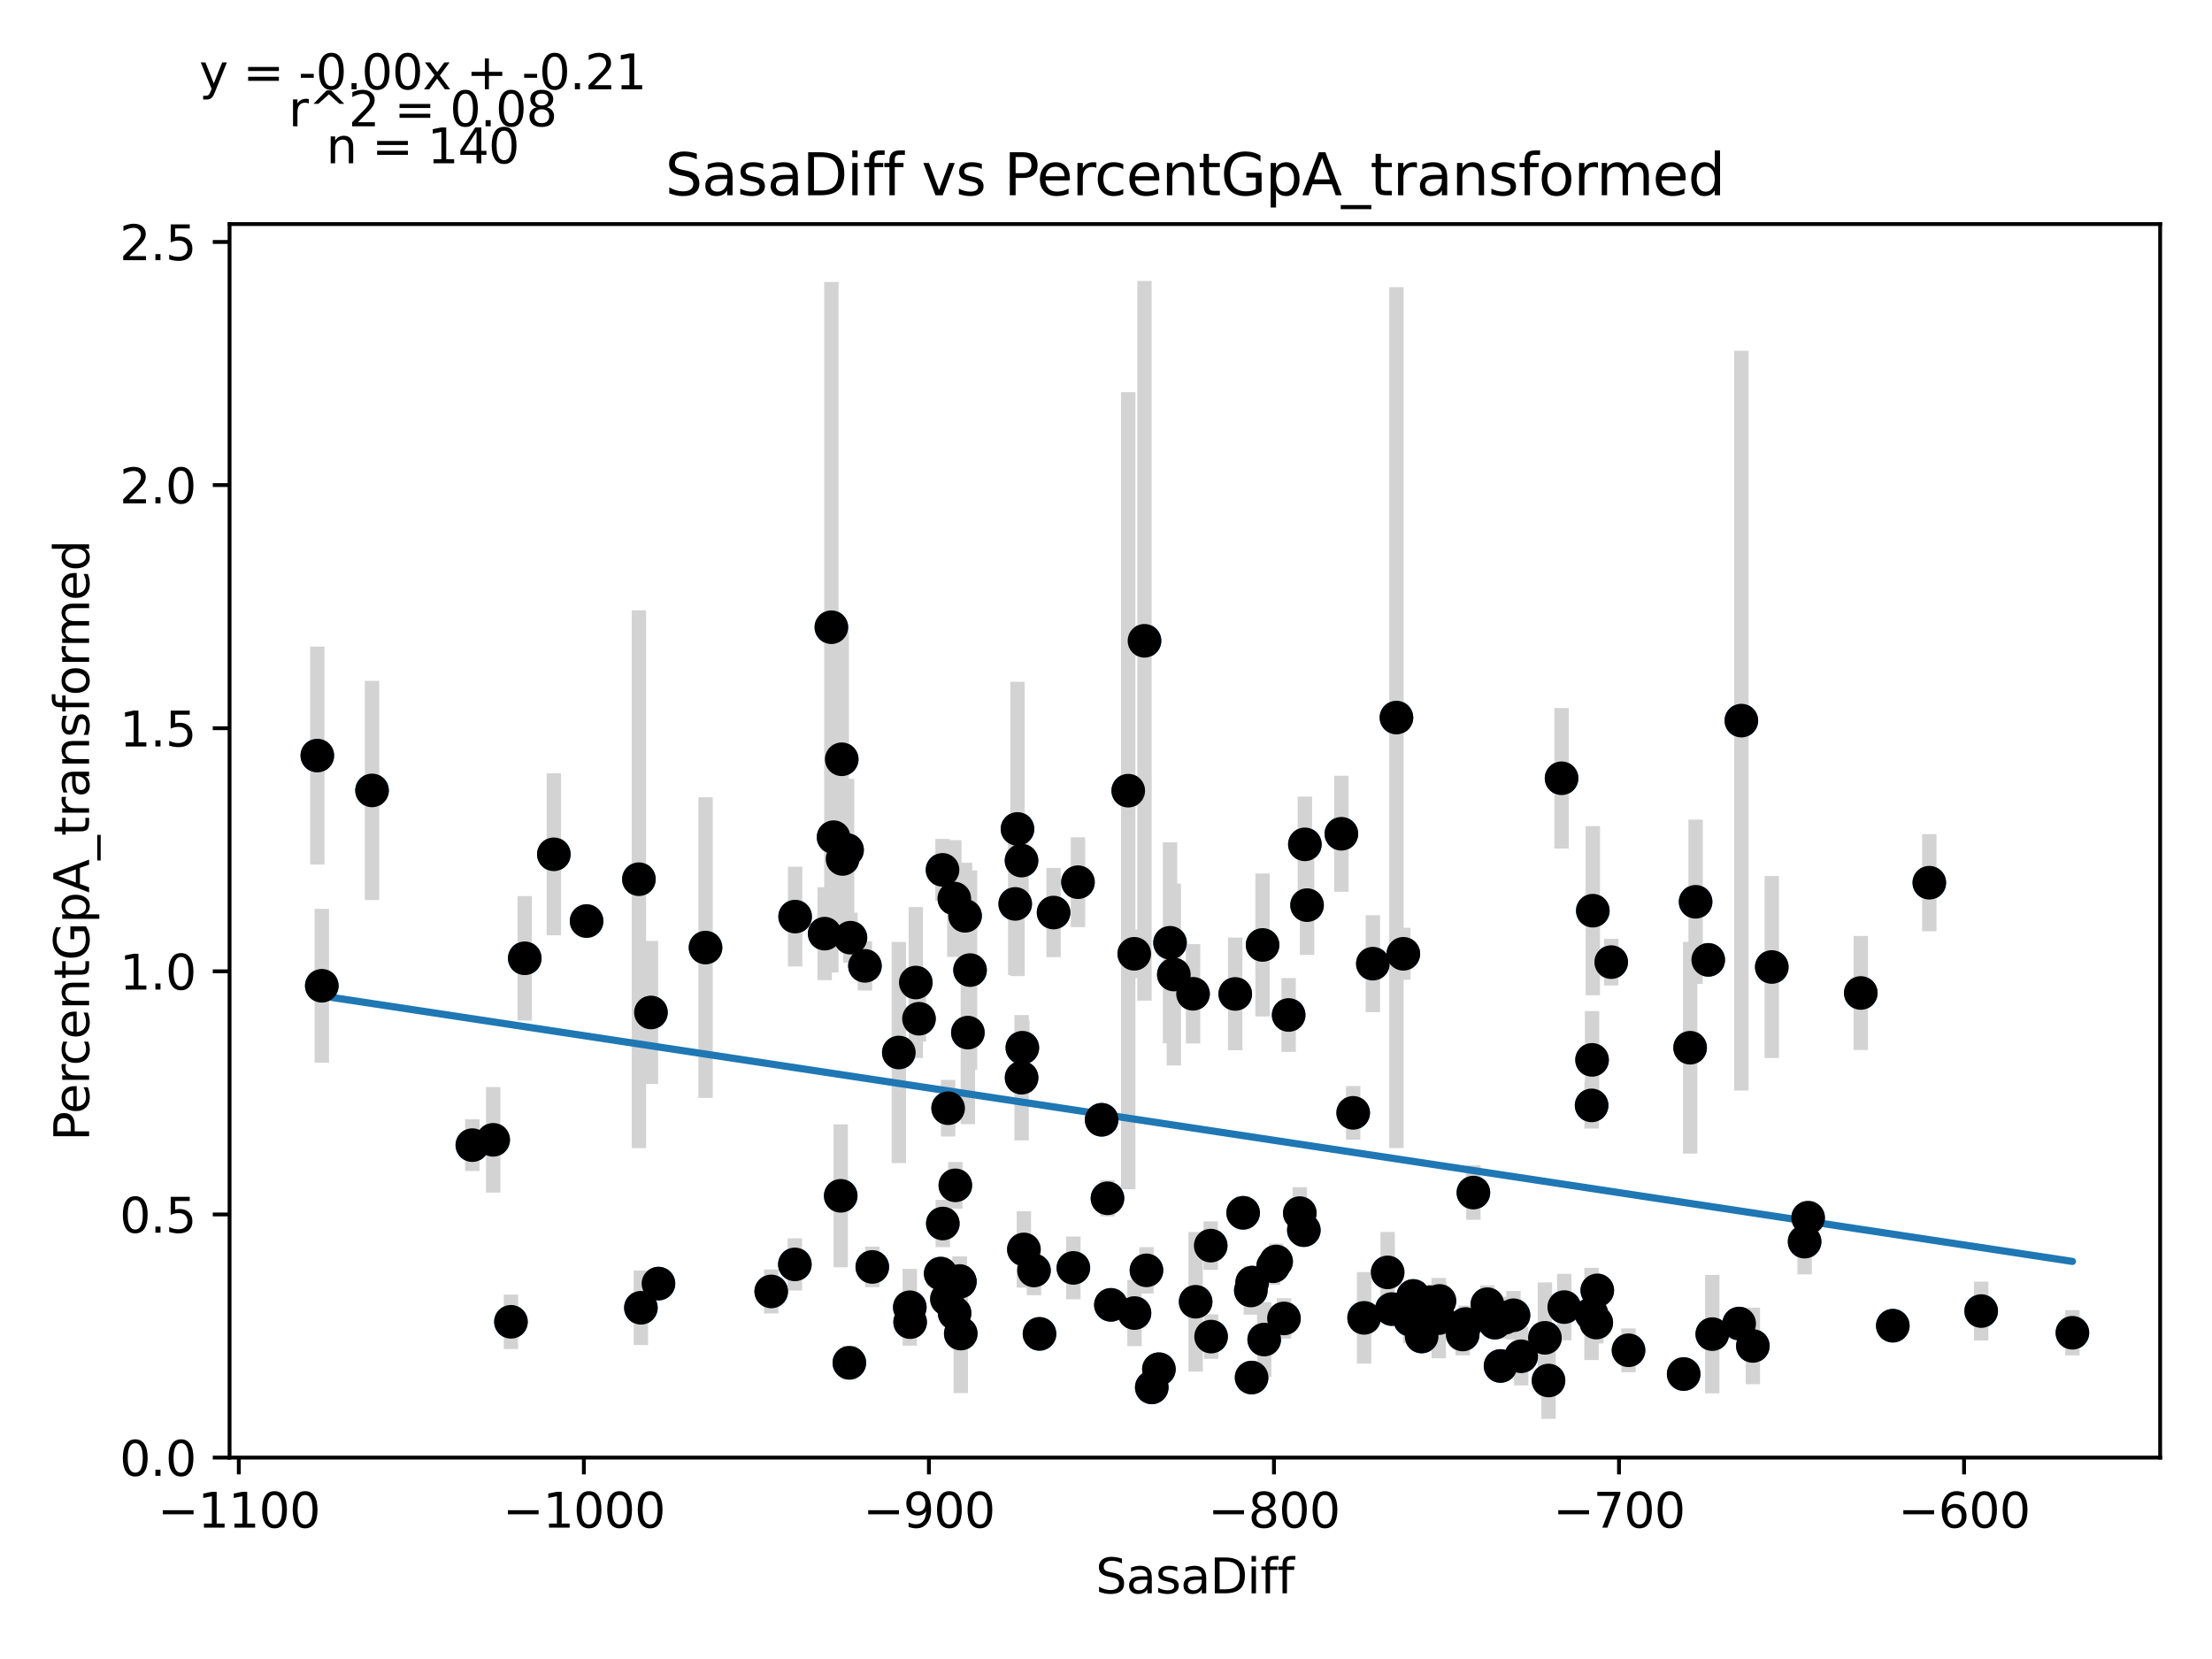 <?xml version="1.0" encoding="utf-8" standalone="no"?>
<!DOCTYPE svg PUBLIC "-//W3C//DTD SVG 1.1//EN"
  "http://www.w3.org/Graphics/SVG/1.1/DTD/svg11.dtd">
<svg xmlns:xlink="http://www.w3.org/1999/xlink" width="460.8pt" height="345.6pt" viewBox="0 0 460.8 345.6" xmlns="http://www.w3.org/2000/svg" version="1.1">
 <defs>
  <style type="text/css">*{stroke-linejoin: round; stroke-linecap: butt}</style>
 </defs>
 <g id="figure_1">
  <g id="patch_1">
   <path d="M 0 345.6 
L 460.8 345.6 
L 460.8 0 
L 0 0 
z
" style="fill: #ffffff"/>
  </g>
  <g id="axes_1">
   <g id="patch_2">
    <path d="M 47.821 303.64 
L 450 303.64 
L 450 46.676 
L 47.821 46.676 
z
" style="fill: #ffffff"/>
   </g>
   <g id="PathCollection_1">
    <defs>
     <path id="m3107135ec6" d="M 0 3 
C 0.796 3 1.559 2.684 2.121 2.121 
C 2.684 1.559 3 0.796 3 0 
C 3 -0.796 2.684 -1.559 2.121 -2.121 
C 1.559 -2.684 0.796 -3 0 -3 
C -0.796 -3 -1.559 -2.684 -2.121 -2.121 
C -2.684 -1.559 -3 -0.796 -3 0 
C -3 0.796 -2.684 1.559 -2.121 2.121 
C -1.559 2.684 -0.796 3 0 3 
z
" style="stroke: #1f77b4"/>
    </defs>
    <g clip-path="url(#p5420d9e4cf)">
     <use xlink:href="#m3107135ec6" x="66.102" y="157.401" style="fill: #1f77b4; stroke: #1f77b4"/>
     <use xlink:href="#m3107135ec6" x="122.197" y="191.874" style="fill: #1f77b4; stroke: #1f77b4"/>
     <use xlink:href="#m3107135ec6" x="238.42" y="133.49" style="fill: #1f77b4; stroke: #1f77b4"/>
     <use xlink:href="#m3107135ec6" x="211.961" y="172.684" style="fill: #1f77b4; stroke: #1f77b4"/>
     <use xlink:href="#m3107135ec6" x="67.037" y="205.355" style="fill: #1f77b4; stroke: #1f77b4"/>
     <use xlink:href="#m3107135ec6" x="77.502" y="164.659" style="fill: #1f77b4; stroke: #1f77b4"/>
     <use xlink:href="#m3107135ec6" x="211.486" y="188.299" style="fill: #1f77b4; stroke: #1f77b4"/>
     <use xlink:href="#m3107135ec6" x="198.8" y="187.184" style="fill: #1f77b4; stroke: #1f77b4"/>
     <use xlink:href="#m3107135ec6" x="146.974" y="197.397" style="fill: #1f77b4; stroke: #1f77b4"/>
     <use xlink:href="#m3107135ec6" x="271.83" y="175.895" style="fill: #1f77b4; stroke: #1f77b4"/>
     <use xlink:href="#m3107135ec6" x="263.017" y="196.851" style="fill: #1f77b4; stroke: #1f77b4"/>
     <use xlink:href="#m3107135ec6" x="335.644" y="200.429" style="fill: #1f77b4; stroke: #1f77b4"/>
     <use xlink:href="#m3107135ec6" x="177.164" y="195.339" style="fill: #1f77b4; stroke: #1f77b4"/>
     <use xlink:href="#m3107135ec6" x="257.324" y="207.056" style="fill: #1f77b4; stroke: #1f77b4"/>
     <use xlink:href="#m3107135ec6" x="171.794" y="194.497" style="fill: #1f77b4; stroke: #1f77b4"/>
     <use xlink:href="#m3107135ec6" x="176.459" y="177.071" style="fill: #1f77b4; stroke: #1f77b4"/>
     <use xlink:href="#m3107135ec6" x="173.189" y="130.663" style="fill: #1f77b4; stroke: #1f77b4"/>
     <use xlink:href="#m3107135ec6" x="196.348" y="181.207" style="fill: #1f77b4; stroke: #1f77b4"/>
     <use xlink:href="#m3107135ec6" x="180.183" y="201.206" style="fill: #1f77b4; stroke: #1f77b4"/>
     <use xlink:href="#m3107135ec6" x="135.603" y="210.917" style="fill: #1f77b4; stroke: #1f77b4"/>
     <use xlink:href="#m3107135ec6" x="133.094" y="183.156" style="fill: #1f77b4; stroke: #1f77b4"/>
     <use xlink:href="#m3107135ec6" x="244.53" y="203.011" style="fill: #1f77b4; stroke: #1f77b4"/>
     <use xlink:href="#m3107135ec6" x="272.282" y="188.556" style="fill: #1f77b4; stroke: #1f77b4"/>
     <use xlink:href="#m3107135ec6" x="212.802" y="179.279" style="fill: #1f77b4; stroke: #1f77b4"/>
     <use xlink:href="#m3107135ec6" x="201.624" y="215.114" style="fill: #1f77b4; stroke: #1f77b4"/>
     <use xlink:href="#m3107135ec6" x="281.893" y="231.825" style="fill: #1f77b4; stroke: #1f77b4"/>
     <use xlink:href="#m3107135ec6" x="201.042" y="190.784" style="fill: #1f77b4; stroke: #1f77b4"/>
     <use xlink:href="#m3107135ec6" x="165.641" y="190.943" style="fill: #1f77b4; stroke: #1f77b4"/>
     <use xlink:href="#m3107135ec6" x="230.707" y="249.624" style="fill: #1f77b4; stroke: #1f77b4"/>
     <use xlink:href="#m3107135ec6" x="224.561" y="183.775" style="fill: #1f77b4; stroke: #1f77b4"/>
     <use xlink:href="#m3107135ec6" x="173.649" y="174.4" style="fill: #1f77b4; stroke: #1f77b4"/>
     <use xlink:href="#m3107135ec6" x="199.899" y="266.856" style="fill: #1f77b4; stroke: #1f77b4"/>
     <use xlink:href="#m3107135ec6" x="248.533" y="207.025" style="fill: #1f77b4; stroke: #1f77b4"/>
     <use xlink:href="#m3107135ec6" x="297.893" y="271.262" style="fill: #1f77b4; stroke: #1f77b4"/>
     <use xlink:href="#m3107135ec6" x="290.906" y="149.485" style="fill: #1f77b4; stroke: #1f77b4"/>
     <use xlink:href="#m3107135ec6" x="202.077" y="202.089" style="fill: #1f77b4; stroke: #1f77b4"/>
     <use xlink:href="#m3107135ec6" x="175.345" y="158.171" style="fill: #1f77b4; stroke: #1f77b4"/>
     <use xlink:href="#m3107135ec6" x="353.226" y="187.859" style="fill: #1f77b4; stroke: #1f77b4"/>
     <use xlink:href="#m3107135ec6" x="175.525" y="178.936" style="fill: #1f77b4; stroke: #1f77b4"/>
     <use xlink:href="#m3107135ec6" x="115.376" y="177.968" style="fill: #1f77b4; stroke: #1f77b4"/>
     <use xlink:href="#m3107135ec6" x="249.072" y="271.182" style="fill: #1f77b4; stroke: #1f77b4"/>
     <use xlink:href="#m3107135ec6" x="289.074" y="265.06" style="fill: #1f77b4; stroke: #1f77b4"/>
     <use xlink:href="#m3107135ec6" x="236.335" y="273.532" style="fill: #1f77b4; stroke: #1f77b4"/>
     <use xlink:href="#m3107135ec6" x="243.739" y="196.396" style="fill: #1f77b4; stroke: #1f77b4"/>
     <use xlink:href="#m3107135ec6" x="265.842" y="262.794" style="fill: #1f77b4; stroke: #1f77b4"/>
     <use xlink:href="#m3107135ec6" x="106.441" y="275.356" style="fill: #1f77b4; stroke: #1f77b4"/>
     <use xlink:href="#m3107135ec6" x="331.813" y="189.715" style="fill: #1f77b4; stroke: #1f77b4"/>
     <use xlink:href="#m3107135ec6" x="236.285" y="198.694" style="fill: #1f77b4; stroke: #1f77b4"/>
     <use xlink:href="#m3107135ec6" x="137.17" y="267.396" style="fill: #1f77b4; stroke: #1f77b4"/>
     <use xlink:href="#m3107135ec6" x="292.344" y="198.693" style="fill: #1f77b4; stroke: #1f77b4"/>
     <use xlink:href="#m3107135ec6" x="133.511" y="272.432" style="fill: #1f77b4; stroke: #1f77b4"/>
     <use xlink:href="#m3107135ec6" x="219.479" y="190.102" style="fill: #1f77b4; stroke: #1f77b4"/>
     <use xlink:href="#m3107135ec6" x="362.758" y="150.117" style="fill: #1f77b4; stroke: #1f77b4"/>
     <use xlink:href="#m3107135ec6" x="285.99" y="200.752" style="fill: #1f77b4; stroke: #1f77b4"/>
     <use xlink:href="#m3107135ec6" x="198.857" y="273.548" style="fill: #1f77b4; stroke: #1f77b4"/>
     <use xlink:href="#m3107135ec6" x="293.774" y="274.936" style="fill: #1f77b4; stroke: #1f77b4"/>
     <use xlink:href="#m3107135ec6" x="199.95" y="267.026" style="fill: #1f77b4; stroke: #1f77b4"/>
     <use xlink:href="#m3107135ec6" x="279.434" y="173.691" style="fill: #1f77b4; stroke: #1f77b4"/>
     <use xlink:href="#m3107135ec6" x="252.293" y="278.436" style="fill: #1f77b4; stroke: #1f77b4"/>
     <use xlink:href="#m3107135ec6" x="313.455" y="274.52" style="fill: #1f77b4; stroke: #1f77b4"/>
     <use xlink:href="#m3107135ec6" x="241.424" y="285.232" style="fill: #1f77b4; stroke: #1f77b4"/>
     <use xlink:href="#m3107135ec6" x="235.034" y="164.712" style="fill: #1f77b4; stroke: #1f77b4"/>
     <use xlink:href="#m3107135ec6" x="267.474" y="274.655" style="fill: #1f77b4; stroke: #1f77b4"/>
     <use xlink:href="#m3107135ec6" x="315.288" y="273.989" style="fill: #1f77b4; stroke: #1f77b4"/>
     <use xlink:href="#m3107135ec6" x="412.714" y="273.119" style="fill: #1f77b4; stroke: #1f77b4"/>
     <use xlink:href="#m3107135ec6" x="252.214" y="259.485" style="fill: #1f77b4; stroke: #1f77b4"/>
     <use xlink:href="#m3107135ec6" x="175.137" y="249.11" style="fill: #1f77b4; stroke: #1f77b4"/>
     <use xlink:href="#m3107135ec6" x="268.451" y="211.441" style="fill: #1f77b4; stroke: #1f77b4"/>
     <use xlink:href="#m3107135ec6" x="331.562" y="230.273" style="fill: #1f77b4; stroke: #1f77b4"/>
     <use xlink:href="#m3107135ec6" x="215.397" y="264.664" style="fill: #1f77b4; stroke: #1f77b4"/>
     <use xlink:href="#m3107135ec6" x="213.291" y="260.274" style="fill: #1f77b4; stroke: #1f77b4"/>
     <use xlink:href="#m3107135ec6" x="189.599" y="275.424" style="fill: #1f77b4; stroke: #1f77b4"/>
     <use xlink:href="#m3107135ec6" x="332.741" y="268.812" style="fill: #1f77b4; stroke: #1f77b4"/>
     <use xlink:href="#m3107135ec6" x="355.857" y="199.96" style="fill: #1f77b4; stroke: #1f77b4"/>
     <use xlink:href="#m3107135ec6" x="187.241" y="219.257" style="fill: #1f77b4; stroke: #1f77b4"/>
     <use xlink:href="#m3107135ec6" x="212.974" y="218.259" style="fill: #1f77b4; stroke: #1f77b4"/>
     <use xlink:href="#m3107135ec6" x="331.655" y="220.79" style="fill: #1f77b4; stroke: #1f77b4"/>
     <use xlink:href="#m3107135ec6" x="284.171" y="274.535" style="fill: #1f77b4; stroke: #1f77b4"/>
     <use xlink:href="#m3107135ec6" x="299.863" y="271.004" style="fill: #1f77b4; stroke: #1f77b4"/>
     <use xlink:href="#m3107135ec6" x="339.253" y="281.288" style="fill: #1f77b4; stroke: #1f77b4"/>
     <use xlink:href="#m3107135ec6" x="191.439" y="212.221" style="fill: #1f77b4; stroke: #1f77b4"/>
     <use xlink:href="#m3107135ec6" x="239.936" y="289.021" style="fill: #1f77b4; stroke: #1f77b4"/>
     <use xlink:href="#m3107135ec6" x="270.773" y="252.715" style="fill: #1f77b4; stroke: #1f77b4"/>
     <use xlink:href="#m3107135ec6" x="212.816" y="224.508" style="fill: #1f77b4; stroke: #1f77b4"/>
     <use xlink:href="#m3107135ec6" x="271.614" y="256.262" style="fill: #1f77b4; stroke: #1f77b4"/>
     <use xlink:href="#m3107135ec6" x="196.406" y="254.881" style="fill: #1f77b4; stroke: #1f77b4"/>
     <use xlink:href="#m3107135ec6" x="260.846" y="267.188" style="fill: #1f77b4; stroke: #1f77b4"/>
     <use xlink:href="#m3107135ec6" x="109.316" y="199.63" style="fill: #1f77b4; stroke: #1f77b4"/>
     <use xlink:href="#m3107135ec6" x="296.154" y="278.415" style="fill: #1f77b4; stroke: #1f77b4"/>
     <use xlink:href="#m3107135ec6" x="369.097" y="201.445" style="fill: #1f77b4; stroke: #1f77b4"/>
     <use xlink:href="#m3107135ec6" x="200.144" y="277.813" style="fill: #1f77b4; stroke: #1f77b4"/>
     <use xlink:href="#m3107135ec6" x="98.398" y="238.552" style="fill: #1f77b4; stroke: #1f77b4"/>
     <use xlink:href="#m3107135ec6" x="304.707" y="278.001" style="fill: #1f77b4; stroke: #1f77b4"/>
     <use xlink:href="#m3107135ec6" x="312.585" y="284.559" style="fill: #1f77b4; stroke: #1f77b4"/>
     <use xlink:href="#m3107135ec6" x="306.936" y="248.438" style="fill: #1f77b4; stroke: #1f77b4"/>
     <use xlink:href="#m3107135ec6" x="321.836" y="278.695" style="fill: #1f77b4; stroke: #1f77b4"/>
     <use xlink:href="#m3107135ec6" x="316.891" y="282.538" style="fill: #1f77b4; stroke: #1f77b4"/>
     <use xlink:href="#m3107135ec6" x="294.407" y="269.97" style="fill: #1f77b4; stroke: #1f77b4"/>
     <use xlink:href="#m3107135ec6" x="289.943" y="272.703" style="fill: #1f77b4; stroke: #1f77b4"/>
     <use xlink:href="#m3107135ec6" x="362.298" y="275.722" style="fill: #1f77b4; stroke: #1f77b4"/>
     <use xlink:href="#m3107135ec6" x="265.217" y="263.785" style="fill: #1f77b4; stroke: #1f77b4"/>
     <use xlink:href="#m3107135ec6" x="216.547" y="277.871" style="fill: #1f77b4; stroke: #1f77b4"/>
     <use xlink:href="#m3107135ec6" x="260.731" y="286.967" style="fill: #1f77b4; stroke: #1f77b4"/>
     <use xlink:href="#m3107135ec6" x="263.355" y="279.056" style="fill: #1f77b4; stroke: #1f77b4"/>
     <use xlink:href="#m3107135ec6" x="229.492" y="233.271" style="fill: #1f77b4; stroke: #1f77b4"/>
     <use xlink:href="#m3107135ec6" x="260.573" y="268.831" style="fill: #1f77b4; stroke: #1f77b4"/>
     <use xlink:href="#m3107135ec6" x="199.015" y="246.928" style="fill: #1f77b4; stroke: #1f77b4"/>
     <use xlink:href="#m3107135ec6" x="197.261" y="270.6" style="fill: #1f77b4; stroke: #1f77b4"/>
     <use xlink:href="#m3107135ec6" x="102.739" y="237.445" style="fill: #1f77b4; stroke: #1f77b4"/>
     <use xlink:href="#m3107135ec6" x="376.666" y="253.678" style="fill: #1f77b4; stroke: #1f77b4"/>
     <use xlink:href="#m3107135ec6" x="190.778" y="204.679" style="fill: #1f77b4; stroke: #1f77b4"/>
     <use xlink:href="#m3107135ec6" x="197.513" y="230.861" style="fill: #1f77b4; stroke: #1f77b4"/>
     <use xlink:href="#m3107135ec6" x="189.527" y="272.324" style="fill: #1f77b4; stroke: #1f77b4"/>
     <use xlink:href="#m3107135ec6" x="356.698" y="277.919" style="fill: #1f77b4; stroke: #1f77b4"/>
     <use xlink:href="#m3107135ec6" x="160.66" y="269.033" style="fill: #1f77b4; stroke: #1f77b4"/>
     <use xlink:href="#m3107135ec6" x="223.605" y="264.127" style="fill: #1f77b4; stroke: #1f77b4"/>
     <use xlink:href="#m3107135ec6" x="332.532" y="275.522" style="fill: #1f77b4; stroke: #1f77b4"/>
     <use xlink:href="#m3107135ec6" x="375.933" y="258.661" style="fill: #1f77b4; stroke: #1f77b4"/>
     <use xlink:href="#m3107135ec6" x="195.96" y="265.312" style="fill: #1f77b4; stroke: #1f77b4"/>
     <use xlink:href="#m3107135ec6" x="258.97" y="252.651" style="fill: #1f77b4; stroke: #1f77b4"/>
     <use xlink:href="#m3107135ec6" x="311.435" y="275.536" style="fill: #1f77b4; stroke: #1f77b4"/>
     <use xlink:href="#m3107135ec6" x="305.297" y="275.818" style="fill: #1f77b4; stroke: #1f77b4"/>
     <use xlink:href="#m3107135ec6" x="231.419" y="271.827" style="fill: #1f77b4; stroke: #1f77b4"/>
     <use xlink:href="#m3107135ec6" x="176.934" y="283.897" style="fill: #1f77b4; stroke: #1f77b4"/>
     <use xlink:href="#m3107135ec6" x="365.151" y="280.386" style="fill: #1f77b4; stroke: #1f77b4"/>
     <use xlink:href="#m3107135ec6" x="181.714" y="263.926" style="fill: #1f77b4; stroke: #1f77b4"/>
     <use xlink:href="#m3107135ec6" x="299.719" y="274.59" style="fill: #1f77b4; stroke: #1f77b4"/>
     <use xlink:href="#m3107135ec6" x="401.911" y="183.885" style="fill: #1f77b4; stroke: #1f77b4"/>
     <use xlink:href="#m3107135ec6" x="331.54" y="273.716" style="fill: #1f77b4; stroke: #1f77b4"/>
     <use xlink:href="#m3107135ec6" x="322.584" y="287.585" style="fill: #1f77b4; stroke: #1f77b4"/>
     <use xlink:href="#m3107135ec6" x="350.739" y="286.242" style="fill: #1f77b4; stroke: #1f77b4"/>
     <use xlink:href="#m3107135ec6" x="325.301" y="162.128" style="fill: #1f77b4; stroke: #1f77b4"/>
     <use xlink:href="#m3107135ec6" x="165.584" y="263.397" style="fill: #1f77b4; stroke: #1f77b4"/>
     <use xlink:href="#m3107135ec6" x="309.847" y="271.688" style="fill: #1f77b4; stroke: #1f77b4"/>
     <use xlink:href="#m3107135ec6" x="238.829" y="264.635" style="fill: #1f77b4; stroke: #1f77b4"/>
     <use xlink:href="#m3107135ec6" x="352.083" y="218.261" style="fill: #1f77b4; stroke: #1f77b4"/>
     <use xlink:href="#m3107135ec6" x="325.862" y="272.292" style="fill: #1f77b4; stroke: #1f77b4"/>
     <use xlink:href="#m3107135ec6" x="394.306" y="276.169" style="fill: #1f77b4; stroke: #1f77b4"/>
     <use xlink:href="#m3107135ec6" x="431.719" y="277.641" style="fill: #1f77b4; stroke: #1f77b4"/>
     <use xlink:href="#m3107135ec6" x="387.635" y="206.854" style="fill: #1f77b4; stroke: #1f77b4"/>
    </g>
   </g>
   <g id="matplotlib.axis_1">
    <g id="xtick_1">
     <g id="line2d_1">
      <defs>
       <path id="m3f58a7c7ce" d="M 0 0 
L 0 3.5 
" style="stroke: #000000; stroke-width: 0.8"/>
      </defs>
      <g>
       <use xlink:href="#m3f58a7c7ce" x="49.749" y="303.64" style="stroke: #000000; stroke-width: 0.8"/>
      </g>
     </g>
     <g id="text_1">
      <!-- −1100 -->
      <g transform="translate(32.835 318.238)scale(0.1 -0.1)">
       <defs>
        <path id="DejaVuSans-2212" d="M 678 2272 
L 4684 2272 
L 4684 1741 
L 678 1741 
L 678 2272 
z
" transform="scale(0.016)"/>
        <path id="DejaVuSans-31" d="M 794 531 
L 1825 531 
L 1825 4091 
L 703 3866 
L 703 4441 
L 1819 4666 
L 2450 4666 
L 2450 531 
L 3481 531 
L 3481 0 
L 794 0 
L 794 531 
z
" transform="scale(0.016)"/>
        <path id="DejaVuSans-30" d="M 2034 4250 
Q 1547 4250 1301 3770 
Q 1056 3291 1056 2328 
Q 1056 1369 1301 889 
Q 1547 409 2034 409 
Q 2525 409 2770 889 
Q 3016 1369 3016 2328 
Q 3016 3291 2770 3770 
Q 2525 4250 2034 4250 
z
M 2034 4750 
Q 2819 4750 3233 4129 
Q 3647 3509 3647 2328 
Q 3647 1150 3233 529 
Q 2819 -91 2034 -91 
Q 1250 -91 836 529 
Q 422 1150 422 2328 
Q 422 3509 836 4129 
Q 1250 4750 2034 4750 
z
" transform="scale(0.016)"/>
       </defs>
       <use xlink:href="#DejaVuSans-2212"/>
       <use xlink:href="#DejaVuSans-31" x="83.789"/>
       <use xlink:href="#DejaVuSans-31" x="147.412"/>
       <use xlink:href="#DejaVuSans-30" x="211.035"/>
       <use xlink:href="#DejaVuSans-30" x="274.658"/>
      </g>
     </g>
    </g>
    <g id="xtick_2">
     <g id="line2d_2">
      <g>
       <use xlink:href="#m3f58a7c7ce" x="121.629" y="303.64" style="stroke: #000000; stroke-width: 0.8"/>
      </g>
     </g>
     <g id="text_2">
      <!-- −1000 -->
      <g transform="translate(104.714 318.238)scale(0.1 -0.1)">
       <use xlink:href="#DejaVuSans-2212"/>
       <use xlink:href="#DejaVuSans-31" x="83.789"/>
       <use xlink:href="#DejaVuSans-30" x="147.412"/>
       <use xlink:href="#DejaVuSans-30" x="211.035"/>
       <use xlink:href="#DejaVuSans-30" x="274.658"/>
      </g>
     </g>
    </g>
    <g id="xtick_3">
     <g id="line2d_3">
      <g>
       <use xlink:href="#m3f58a7c7ce" x="193.509" y="303.64" style="stroke: #000000; stroke-width: 0.8"/>
      </g>
     </g>
     <g id="text_3">
      <!-- −900 -->
      <g transform="translate(179.776 318.238)scale(0.1 -0.1)">
       <defs>
        <path id="DejaVuSans-39" d="M 703 97 
L 703 672 
Q 941 559 1184 500 
Q 1428 441 1663 441 
Q 2288 441 2617 861 
Q 2947 1281 2994 2138 
Q 2813 1869 2534 1725 
Q 2256 1581 1919 1581 
Q 1219 1581 811 2004 
Q 403 2428 403 3163 
Q 403 3881 828 4315 
Q 1253 4750 1959 4750 
Q 2769 4750 3195 4129 
Q 3622 3509 3622 2328 
Q 3622 1225 3098 567 
Q 2575 -91 1691 -91 
Q 1453 -91 1209 -44 
Q 966 3 703 97 
z
M 1959 2075 
Q 2384 2075 2632 2365 
Q 2881 2656 2881 3163 
Q 2881 3666 2632 3958 
Q 2384 4250 1959 4250 
Q 1534 4250 1286 3958 
Q 1038 3666 1038 3163 
Q 1038 2656 1286 2365 
Q 1534 2075 1959 2075 
z
" transform="scale(0.016)"/>
       </defs>
       <use xlink:href="#DejaVuSans-2212"/>
       <use xlink:href="#DejaVuSans-39" x="83.789"/>
       <use xlink:href="#DejaVuSans-30" x="147.412"/>
       <use xlink:href="#DejaVuSans-30" x="211.035"/>
      </g>
     </g>
    </g>
    <g id="xtick_4">
     <g id="line2d_4">
      <g>
       <use xlink:href="#m3f58a7c7ce" x="265.389" y="303.64" style="stroke: #000000; stroke-width: 0.8"/>
      </g>
     </g>
     <g id="text_4">
      <!-- −800 -->
      <g transform="translate(251.655 318.238)scale(0.1 -0.1)">
       <defs>
        <path id="DejaVuSans-38" d="M 2034 2216 
Q 1584 2216 1326 1975 
Q 1069 1734 1069 1313 
Q 1069 891 1326 650 
Q 1584 409 2034 409 
Q 2484 409 2743 651 
Q 3003 894 3003 1313 
Q 3003 1734 2745 1975 
Q 2488 2216 2034 2216 
z
M 1403 2484 
Q 997 2584 770 2862 
Q 544 3141 544 3541 
Q 544 4100 942 4425 
Q 1341 4750 2034 4750 
Q 2731 4750 3128 4425 
Q 3525 4100 3525 3541 
Q 3525 3141 3298 2862 
Q 3072 2584 2669 2484 
Q 3125 2378 3379 2068 
Q 3634 1759 3634 1313 
Q 3634 634 3220 271 
Q 2806 -91 2034 -91 
Q 1263 -91 848 271 
Q 434 634 434 1313 
Q 434 1759 690 2068 
Q 947 2378 1403 2484 
z
M 1172 3481 
Q 1172 3119 1398 2916 
Q 1625 2713 2034 2713 
Q 2441 2713 2670 2916 
Q 2900 3119 2900 3481 
Q 2900 3844 2670 4047 
Q 2441 4250 2034 4250 
Q 1625 4250 1398 4047 
Q 1172 3844 1172 3481 
z
" transform="scale(0.016)"/>
       </defs>
       <use xlink:href="#DejaVuSans-2212"/>
       <use xlink:href="#DejaVuSans-38" x="83.789"/>
       <use xlink:href="#DejaVuSans-30" x="147.412"/>
       <use xlink:href="#DejaVuSans-30" x="211.035"/>
      </g>
     </g>
    </g>
    <g id="xtick_5">
     <g id="line2d_5">
      <g>
       <use xlink:href="#m3f58a7c7ce" x="337.269" y="303.64" style="stroke: #000000; stroke-width: 0.8"/>
      </g>
     </g>
     <g id="text_5">
      <!-- −700 -->
      <g transform="translate(323.535 318.238)scale(0.1 -0.1)">
       <defs>
        <path id="DejaVuSans-37" d="M 525 4666 
L 3525 4666 
L 3525 4397 
L 1831 0 
L 1172 0 
L 2766 4134 
L 525 4134 
L 525 4666 
z
" transform="scale(0.016)"/>
       </defs>
       <use xlink:href="#DejaVuSans-2212"/>
       <use xlink:href="#DejaVuSans-37" x="83.789"/>
       <use xlink:href="#DejaVuSans-30" x="147.412"/>
       <use xlink:href="#DejaVuSans-30" x="211.035"/>
      </g>
     </g>
    </g>
    <g id="xtick_6">
     <g id="line2d_6">
      <g>
       <use xlink:href="#m3f58a7c7ce" x="409.149" y="303.64" style="stroke: #000000; stroke-width: 0.8"/>
      </g>
     </g>
     <g id="text_6">
      <!-- −600 -->
      <g transform="translate(395.415 318.238)scale(0.1 -0.1)">
       <defs>
        <path id="DejaVuSans-36" d="M 2113 2584 
Q 1688 2584 1439 2293 
Q 1191 2003 1191 1497 
Q 1191 994 1439 701 
Q 1688 409 2113 409 
Q 2538 409 2786 701 
Q 3034 994 3034 1497 
Q 3034 2003 2786 2293 
Q 2538 2584 2113 2584 
z
M 3366 4563 
L 3366 3988 
Q 3128 4100 2886 4159 
Q 2644 4219 2406 4219 
Q 1781 4219 1451 3797 
Q 1122 3375 1075 2522 
Q 1259 2794 1537 2939 
Q 1816 3084 2150 3084 
Q 2853 3084 3261 2657 
Q 3669 2231 3669 1497 
Q 3669 778 3244 343 
Q 2819 -91 2113 -91 
Q 1303 -91 875 529 
Q 447 1150 447 2328 
Q 447 3434 972 4092 
Q 1497 4750 2381 4750 
Q 2619 4750 2861 4703 
Q 3103 4656 3366 4563 
z
" transform="scale(0.016)"/>
       </defs>
       <use xlink:href="#DejaVuSans-2212"/>
       <use xlink:href="#DejaVuSans-36" x="83.789"/>
       <use xlink:href="#DejaVuSans-30" x="147.412"/>
       <use xlink:href="#DejaVuSans-30" x="211.035"/>
      </g>
     </g>
    </g>
    <g id="text_7">
     <!-- SasaDiff -->
     <g transform="translate(228.244 331.917)scale(0.1 -0.1)">
      <defs>
       <path id="DejaVuSans-53" d="M 3425 4513 
L 3425 3897 
Q 3066 4069 2747 4153 
Q 2428 4238 2131 4238 
Q 1616 4238 1336 4038 
Q 1056 3838 1056 3469 
Q 1056 3159 1242 3001 
Q 1428 2844 1947 2747 
L 2328 2669 
Q 3034 2534 3370 2195 
Q 3706 1856 3706 1288 
Q 3706 609 3251 259 
Q 2797 -91 1919 -91 
Q 1588 -91 1214 -16 
Q 841 59 441 206 
L 441 856 
Q 825 641 1194 531 
Q 1563 422 1919 422 
Q 2459 422 2753 634 
Q 3047 847 3047 1241 
Q 3047 1584 2836 1778 
Q 2625 1972 2144 2069 
L 1759 2144 
Q 1053 2284 737 2584 
Q 422 2884 422 3419 
Q 422 4038 858 4394 
Q 1294 4750 2059 4750 
Q 2388 4750 2728 4690 
Q 3069 4631 3425 4513 
z
" transform="scale(0.016)"/>
       <path id="DejaVuSans-61" d="M 2194 1759 
Q 1497 1759 1228 1600 
Q 959 1441 959 1056 
Q 959 750 1161 570 
Q 1363 391 1709 391 
Q 2188 391 2477 730 
Q 2766 1069 2766 1631 
L 2766 1759 
L 2194 1759 
z
M 3341 1997 
L 3341 0 
L 2766 0 
L 2766 531 
Q 2569 213 2275 61 
Q 1981 -91 1556 -91 
Q 1019 -91 701 211 
Q 384 513 384 1019 
Q 384 1609 779 1909 
Q 1175 2209 1959 2209 
L 2766 2209 
L 2766 2266 
Q 2766 2663 2505 2880 
Q 2244 3097 1772 3097 
Q 1472 3097 1187 3025 
Q 903 2953 641 2809 
L 641 3341 
Q 956 3463 1253 3523 
Q 1550 3584 1831 3584 
Q 2591 3584 2966 3190 
Q 3341 2797 3341 1997 
z
" transform="scale(0.016)"/>
       <path id="DejaVuSans-73" d="M 2834 3397 
L 2834 2853 
Q 2591 2978 2328 3040 
Q 2066 3103 1784 3103 
Q 1356 3103 1142 2972 
Q 928 2841 928 2578 
Q 928 2378 1081 2264 
Q 1234 2150 1697 2047 
L 1894 2003 
Q 2506 1872 2764 1633 
Q 3022 1394 3022 966 
Q 3022 478 2636 193 
Q 2250 -91 1575 -91 
Q 1294 -91 989 -36 
Q 684 19 347 128 
L 347 722 
Q 666 556 975 473 
Q 1284 391 1588 391 
Q 1994 391 2212 530 
Q 2431 669 2431 922 
Q 2431 1156 2273 1281 
Q 2116 1406 1581 1522 
L 1381 1569 
Q 847 1681 609 1914 
Q 372 2147 372 2553 
Q 372 3047 722 3315 
Q 1072 3584 1716 3584 
Q 2034 3584 2315 3537 
Q 2597 3491 2834 3397 
z
" transform="scale(0.016)"/>
       <path id="DejaVuSans-44" d="M 1259 4147 
L 1259 519 
L 2022 519 
Q 2988 519 3436 956 
Q 3884 1394 3884 2338 
Q 3884 3275 3436 3711 
Q 2988 4147 2022 4147 
L 1259 4147 
z
M 628 4666 
L 1925 4666 
Q 3281 4666 3915 4102 
Q 4550 3538 4550 2338 
Q 4550 1131 3912 565 
Q 3275 0 1925 0 
L 628 0 
L 628 4666 
z
" transform="scale(0.016)"/>
       <path id="DejaVuSans-69" d="M 603 3500 
L 1178 3500 
L 1178 0 
L 603 0 
L 603 3500 
z
M 603 4863 
L 1178 4863 
L 1178 4134 
L 603 4134 
L 603 4863 
z
" transform="scale(0.016)"/>
       <path id="DejaVuSans-66" d="M 2375 4863 
L 2375 4384 
L 1825 4384 
Q 1516 4384 1395 4259 
Q 1275 4134 1275 3809 
L 1275 3500 
L 2222 3500 
L 2222 3053 
L 1275 3053 
L 1275 0 
L 697 0 
L 697 3053 
L 147 3053 
L 147 3500 
L 697 3500 
L 697 3744 
Q 697 4328 969 4595 
Q 1241 4863 1831 4863 
L 2375 4863 
z
" transform="scale(0.016)"/>
      </defs>
      <use xlink:href="#DejaVuSans-53"/>
      <use xlink:href="#DejaVuSans-61" x="63.477"/>
      <use xlink:href="#DejaVuSans-73" x="124.756"/>
      <use xlink:href="#DejaVuSans-61" x="176.855"/>
      <use xlink:href="#DejaVuSans-44" x="238.135"/>
      <use xlink:href="#DejaVuSans-69" x="315.137"/>
      <use xlink:href="#DejaVuSans-66" x="342.92"/>
      <use xlink:href="#DejaVuSans-66" x="378.125"/>
     </g>
    </g>
   </g>
   <g id="matplotlib.axis_2">
    <g id="ytick_1">
     <g id="line2d_7">
      <defs>
       <path id="m2dc963f3b3" d="M 0 0 
L -3.5 0 
" style="stroke: #000000; stroke-width: 0.8"/>
      </defs>
      <g>
       <use xlink:href="#m2dc963f3b3" x="47.821" y="303.64" style="stroke: #000000; stroke-width: 0.8"/>
      </g>
     </g>
     <g id="text_8">
      <!-- 0.0 -->
      <g transform="translate(24.918 307.439)scale(0.1 -0.1)">
       <defs>
        <path id="DejaVuSans-2e" d="M 684 794 
L 1344 794 
L 1344 0 
L 684 0 
L 684 794 
z
" transform="scale(0.016)"/>
       </defs>
       <use xlink:href="#DejaVuSans-30"/>
       <use xlink:href="#DejaVuSans-2e" x="63.623"/>
       <use xlink:href="#DejaVuSans-30" x="95.41"/>
      </g>
     </g>
    </g>
    <g id="ytick_2">
     <g id="line2d_8">
      <g>
       <use xlink:href="#m2dc963f3b3" x="47.821" y="252.993" style="stroke: #000000; stroke-width: 0.8"/>
      </g>
     </g>
     <g id="text_9">
      <!-- 0.5 -->
      <g transform="translate(24.918 256.792)scale(0.1 -0.1)">
       <defs>
        <path id="DejaVuSans-35" d="M 691 4666 
L 3169 4666 
L 3169 4134 
L 1269 4134 
L 1269 2991 
Q 1406 3038 1543 3061 
Q 1681 3084 1819 3084 
Q 2600 3084 3056 2656 
Q 3513 2228 3513 1497 
Q 3513 744 3044 326 
Q 2575 -91 1722 -91 
Q 1428 -91 1123 -41 
Q 819 9 494 109 
L 494 744 
Q 775 591 1075 516 
Q 1375 441 1709 441 
Q 2250 441 2565 725 
Q 2881 1009 2881 1497 
Q 2881 1984 2565 2268 
Q 2250 2553 1709 2553 
Q 1456 2553 1204 2497 
Q 953 2441 691 2322 
L 691 4666 
z
" transform="scale(0.016)"/>
       </defs>
       <use xlink:href="#DejaVuSans-30"/>
       <use xlink:href="#DejaVuSans-2e" x="63.623"/>
       <use xlink:href="#DejaVuSans-35" x="95.41"/>
      </g>
     </g>
    </g>
    <g id="ytick_3">
     <g id="line2d_9">
      <g>
       <use xlink:href="#m2dc963f3b3" x="47.821" y="202.346" style="stroke: #000000; stroke-width: 0.8"/>
      </g>
     </g>
     <g id="text_10">
      <!-- 1.0 -->
      <g transform="translate(24.918 206.145)scale(0.1 -0.1)">
       <use xlink:href="#DejaVuSans-31"/>
       <use xlink:href="#DejaVuSans-2e" x="63.623"/>
       <use xlink:href="#DejaVuSans-30" x="95.41"/>
      </g>
     </g>
    </g>
    <g id="ytick_4">
     <g id="line2d_10">
      <g>
       <use xlink:href="#m2dc963f3b3" x="47.821" y="151.699" style="stroke: #000000; stroke-width: 0.8"/>
      </g>
     </g>
     <g id="text_11">
      <!-- 1.5 -->
      <g transform="translate(24.918 155.499)scale(0.1 -0.1)">
       <use xlink:href="#DejaVuSans-31"/>
       <use xlink:href="#DejaVuSans-2e" x="63.623"/>
       <use xlink:href="#DejaVuSans-35" x="95.41"/>
      </g>
     </g>
    </g>
    <g id="ytick_5">
     <g id="line2d_11">
      <g>
       <use xlink:href="#m2dc963f3b3" x="47.821" y="101.052" style="stroke: #000000; stroke-width: 0.8"/>
      </g>
     </g>
     <g id="text_12">
      <!-- 2.0 -->
      <g transform="translate(24.918 104.852)scale(0.1 -0.1)">
       <defs>
        <path id="DejaVuSans-32" d="M 1228 531 
L 3431 531 
L 3431 0 
L 469 0 
L 469 531 
Q 828 903 1448 1529 
Q 2069 2156 2228 2338 
Q 2531 2678 2651 2914 
Q 2772 3150 2772 3378 
Q 2772 3750 2511 3984 
Q 2250 4219 1831 4219 
Q 1534 4219 1204 4116 
Q 875 4013 500 3803 
L 500 4441 
Q 881 4594 1212 4672 
Q 1544 4750 1819 4750 
Q 2544 4750 2975 4387 
Q 3406 4025 3406 3419 
Q 3406 3131 3298 2873 
Q 3191 2616 2906 2266 
Q 2828 2175 2409 1742 
Q 1991 1309 1228 531 
z
" transform="scale(0.016)"/>
       </defs>
       <use xlink:href="#DejaVuSans-32"/>
       <use xlink:href="#DejaVuSans-2e" x="63.623"/>
       <use xlink:href="#DejaVuSans-30" x="95.41"/>
      </g>
     </g>
    </g>
    <g id="ytick_6">
     <g id="line2d_12">
      <g>
       <use xlink:href="#m2dc963f3b3" x="47.821" y="50.406" style="stroke: #000000; stroke-width: 0.8"/>
      </g>
     </g>
     <g id="text_13">
      <!-- 2.5 -->
      <g transform="translate(24.918 54.205)scale(0.1 -0.1)">
       <use xlink:href="#DejaVuSans-32"/>
       <use xlink:href="#DejaVuSans-2e" x="63.623"/>
       <use xlink:href="#DejaVuSans-35" x="95.41"/>
      </g>
     </g>
    </g>
    <g id="text_14">
     <!-- PercentGpA_transformed -->
     <g transform="translate(18.56 237.696)rotate(-90)scale(0.1 -0.1)">
      <defs>
       <path id="DejaVuSans-50" d="M 1259 4147 
L 1259 2394 
L 2053 2394 
Q 2494 2394 2734 2622 
Q 2975 2850 2975 3272 
Q 2975 3691 2734 3919 
Q 2494 4147 2053 4147 
L 1259 4147 
z
M 628 4666 
L 2053 4666 
Q 2838 4666 3239 4311 
Q 3641 3956 3641 3272 
Q 3641 2581 3239 2228 
Q 2838 1875 2053 1875 
L 1259 1875 
L 1259 0 
L 628 0 
L 628 4666 
z
" transform="scale(0.016)"/>
       <path id="DejaVuSans-65" d="M 3597 1894 
L 3597 1613 
L 953 1613 
Q 991 1019 1311 708 
Q 1631 397 2203 397 
Q 2534 397 2845 478 
Q 3156 559 3463 722 
L 3463 178 
Q 3153 47 2828 -22 
Q 2503 -91 2169 -91 
Q 1331 -91 842 396 
Q 353 884 353 1716 
Q 353 2575 817 3079 
Q 1281 3584 2069 3584 
Q 2775 3584 3186 3129 
Q 3597 2675 3597 1894 
z
M 3022 2063 
Q 3016 2534 2758 2815 
Q 2500 3097 2075 3097 
Q 1594 3097 1305 2825 
Q 1016 2553 972 2059 
L 3022 2063 
z
" transform="scale(0.016)"/>
       <path id="DejaVuSans-72" d="M 2631 2963 
Q 2534 3019 2420 3045 
Q 2306 3072 2169 3072 
Q 1681 3072 1420 2755 
Q 1159 2438 1159 1844 
L 1159 0 
L 581 0 
L 581 3500 
L 1159 3500 
L 1159 2956 
Q 1341 3275 1631 3429 
Q 1922 3584 2338 3584 
Q 2397 3584 2469 3576 
Q 2541 3569 2628 3553 
L 2631 2963 
z
" transform="scale(0.016)"/>
       <path id="DejaVuSans-63" d="M 3122 3366 
L 3122 2828 
Q 2878 2963 2633 3030 
Q 2388 3097 2138 3097 
Q 1578 3097 1268 2742 
Q 959 2388 959 1747 
Q 959 1106 1268 751 
Q 1578 397 2138 397 
Q 2388 397 2633 464 
Q 2878 531 3122 666 
L 3122 134 
Q 2881 22 2623 -34 
Q 2366 -91 2075 -91 
Q 1284 -91 818 406 
Q 353 903 353 1747 
Q 353 2603 823 3093 
Q 1294 3584 2113 3584 
Q 2378 3584 2631 3529 
Q 2884 3475 3122 3366 
z
" transform="scale(0.016)"/>
       <path id="DejaVuSans-6e" d="M 3513 2113 
L 3513 0 
L 2938 0 
L 2938 2094 
Q 2938 2591 2744 2837 
Q 2550 3084 2163 3084 
Q 1697 3084 1428 2787 
Q 1159 2491 1159 1978 
L 1159 0 
L 581 0 
L 581 3500 
L 1159 3500 
L 1159 2956 
Q 1366 3272 1645 3428 
Q 1925 3584 2291 3584 
Q 2894 3584 3203 3211 
Q 3513 2838 3513 2113 
z
" transform="scale(0.016)"/>
       <path id="DejaVuSans-74" d="M 1172 4494 
L 1172 3500 
L 2356 3500 
L 2356 3053 
L 1172 3053 
L 1172 1153 
Q 1172 725 1289 603 
Q 1406 481 1766 481 
L 2356 481 
L 2356 0 
L 1766 0 
Q 1100 0 847 248 
Q 594 497 594 1153 
L 594 3053 
L 172 3053 
L 172 3500 
L 594 3500 
L 594 4494 
L 1172 4494 
z
" transform="scale(0.016)"/>
       <path id="DejaVuSans-47" d="M 3809 666 
L 3809 1919 
L 2778 1919 
L 2778 2438 
L 4434 2438 
L 4434 434 
Q 4069 175 3628 42 
Q 3188 -91 2688 -91 
Q 1594 -91 976 548 
Q 359 1188 359 2328 
Q 359 3472 976 4111 
Q 1594 4750 2688 4750 
Q 3144 4750 3555 4637 
Q 3966 4525 4313 4306 
L 4313 3634 
Q 3963 3931 3569 4081 
Q 3175 4231 2741 4231 
Q 1884 4231 1454 3753 
Q 1025 3275 1025 2328 
Q 1025 1384 1454 906 
Q 1884 428 2741 428 
Q 3075 428 3337 486 
Q 3600 544 3809 666 
z
" transform="scale(0.016)"/>
       <path id="DejaVuSans-70" d="M 1159 525 
L 1159 -1331 
L 581 -1331 
L 581 3500 
L 1159 3500 
L 1159 2969 
Q 1341 3281 1617 3432 
Q 1894 3584 2278 3584 
Q 2916 3584 3314 3078 
Q 3713 2572 3713 1747 
Q 3713 922 3314 415 
Q 2916 -91 2278 -91 
Q 1894 -91 1617 61 
Q 1341 213 1159 525 
z
M 3116 1747 
Q 3116 2381 2855 2742 
Q 2594 3103 2138 3103 
Q 1681 3103 1420 2742 
Q 1159 2381 1159 1747 
Q 1159 1113 1420 752 
Q 1681 391 2138 391 
Q 2594 391 2855 752 
Q 3116 1113 3116 1747 
z
" transform="scale(0.016)"/>
       <path id="DejaVuSans-41" d="M 2188 4044 
L 1331 1722 
L 3047 1722 
L 2188 4044 
z
M 1831 4666 
L 2547 4666 
L 4325 0 
L 3669 0 
L 3244 1197 
L 1141 1197 
L 716 0 
L 50 0 
L 1831 4666 
z
" transform="scale(0.016)"/>
       <path id="DejaVuSans-5f" d="M 3263 -1063 
L 3263 -1509 
L -63 -1509 
L -63 -1063 
L 3263 -1063 
z
" transform="scale(0.016)"/>
       <path id="DejaVuSans-6f" d="M 1959 3097 
Q 1497 3097 1228 2736 
Q 959 2375 959 1747 
Q 959 1119 1226 758 
Q 1494 397 1959 397 
Q 2419 397 2687 759 
Q 2956 1122 2956 1747 
Q 2956 2369 2687 2733 
Q 2419 3097 1959 3097 
z
M 1959 3584 
Q 2709 3584 3137 3096 
Q 3566 2609 3566 1747 
Q 3566 888 3137 398 
Q 2709 -91 1959 -91 
Q 1206 -91 779 398 
Q 353 888 353 1747 
Q 353 2609 779 3096 
Q 1206 3584 1959 3584 
z
" transform="scale(0.016)"/>
       <path id="DejaVuSans-6d" d="M 3328 2828 
Q 3544 3216 3844 3400 
Q 4144 3584 4550 3584 
Q 5097 3584 5394 3201 
Q 5691 2819 5691 2113 
L 5691 0 
L 5113 0 
L 5113 2094 
Q 5113 2597 4934 2840 
Q 4756 3084 4391 3084 
Q 3944 3084 3684 2787 
Q 3425 2491 3425 1978 
L 3425 0 
L 2847 0 
L 2847 2094 
Q 2847 2600 2669 2842 
Q 2491 3084 2119 3084 
Q 1678 3084 1418 2786 
Q 1159 2488 1159 1978 
L 1159 0 
L 581 0 
L 581 3500 
L 1159 3500 
L 1159 2956 
Q 1356 3278 1631 3431 
Q 1906 3584 2284 3584 
Q 2666 3584 2933 3390 
Q 3200 3197 3328 2828 
z
" transform="scale(0.016)"/>
       <path id="DejaVuSans-64" d="M 2906 2969 
L 2906 4863 
L 3481 4863 
L 3481 0 
L 2906 0 
L 2906 525 
Q 2725 213 2448 61 
Q 2172 -91 1784 -91 
Q 1150 -91 751 415 
Q 353 922 353 1747 
Q 353 2572 751 3078 
Q 1150 3584 1784 3584 
Q 2172 3584 2448 3432 
Q 2725 3281 2906 2969 
z
M 947 1747 
Q 947 1113 1208 752 
Q 1469 391 1925 391 
Q 2381 391 2643 752 
Q 2906 1113 2906 1747 
Q 2906 2381 2643 2742 
Q 2381 3103 1925 3103 
Q 1469 3103 1208 2742 
Q 947 2381 947 1747 
z
" transform="scale(0.016)"/>
      </defs>
      <use xlink:href="#DejaVuSans-50"/>
      <use xlink:href="#DejaVuSans-65" x="56.678"/>
      <use xlink:href="#DejaVuSans-72" x="118.201"/>
      <use xlink:href="#DejaVuSans-63" x="157.064"/>
      <use xlink:href="#DejaVuSans-65" x="212.045"/>
      <use xlink:href="#DejaVuSans-6e" x="273.568"/>
      <use xlink:href="#DejaVuSans-74" x="336.947"/>
      <use xlink:href="#DejaVuSans-47" x="376.156"/>
      <use xlink:href="#DejaVuSans-70" x="453.646"/>
      <use xlink:href="#DejaVuSans-41" x="517.123"/>
      <use xlink:href="#DejaVuSans-5f" x="585.531"/>
      <use xlink:href="#DejaVuSans-74" x="635.531"/>
      <use xlink:href="#DejaVuSans-72" x="674.74"/>
      <use xlink:href="#DejaVuSans-61" x="715.854"/>
      <use xlink:href="#DejaVuSans-6e" x="777.133"/>
      <use xlink:href="#DejaVuSans-73" x="840.512"/>
      <use xlink:href="#DejaVuSans-66" x="892.611"/>
      <use xlink:href="#DejaVuSans-6f" x="927.816"/>
      <use xlink:href="#DejaVuSans-72" x="988.998"/>
      <use xlink:href="#DejaVuSans-6d" x="1028.361"/>
      <use xlink:href="#DejaVuSans-65" x="1125.773"/>
      <use xlink:href="#DejaVuSans-64" x="1187.297"/>
     </g>
    </g>
   </g>
   <g id="LineCollection_1">
    <path d="M 66.102 180.101 
L 66.102 134.702 
" clip-path="url(#p5420d9e4cf)" style="fill: none; stroke: #d3d3d3; stroke-width: 3"/>
    <path d="M 122.197 195.283 
L 122.197 188.465 
" clip-path="url(#p5420d9e4cf)" style="fill: none; stroke: #d3d3d3; stroke-width: 3"/>
    <path d="M 238.42 208.452 
L 238.42 58.528 
" clip-path="url(#p5420d9e4cf)" style="fill: none; stroke: #d3d3d3; stroke-width: 3"/>
    <path d="M 211.961 203.344 
L 211.961 142.023 
" clip-path="url(#p5420d9e4cf)" style="fill: none; stroke: #d3d3d3; stroke-width: 3"/>
    <path d="M 67.037 221.376 
L 67.037 189.335 
" clip-path="url(#p5420d9e4cf)" style="fill: none; stroke: #d3d3d3; stroke-width: 3"/>
    <path d="M 77.502 187.487 
L 77.502 141.83 
" clip-path="url(#p5420d9e4cf)" style="fill: none; stroke: #d3d3d3; stroke-width: 3"/>
    <path d="M 211.486 203.126 
L 211.486 173.471 
" clip-path="url(#p5420d9e4cf)" style="fill: none; stroke: #d3d3d3; stroke-width: 3"/>
    <path d="M 198.8 199.351 
L 198.8 175.017 
" clip-path="url(#p5420d9e4cf)" style="fill: none; stroke: #d3d3d3; stroke-width: 3"/>
    <path d="M 146.974 228.716 
L 146.974 166.079 
" clip-path="url(#p5420d9e4cf)" style="fill: none; stroke: #d3d3d3; stroke-width: 3"/>
    <path d="M 271.83 185.846 
L 271.83 165.944 
" clip-path="url(#p5420d9e4cf)" style="fill: none; stroke: #d3d3d3; stroke-width: 3"/>
    <path d="M 263.017 211.741 
L 263.017 181.962 
" clip-path="url(#p5420d9e4cf)" style="fill: none; stroke: #d3d3d3; stroke-width: 3"/>
    <path d="M 335.644 205.286 
L 335.644 195.572 
" clip-path="url(#p5420d9e4cf)" style="fill: none; stroke: #d3d3d3; stroke-width: 3"/>
    <path d="M 177.164 200.558 
L 177.164 190.12 
" clip-path="url(#p5420d9e4cf)" style="fill: none; stroke: #d3d3d3; stroke-width: 3"/>
    <path d="M 257.324 218.789 
L 257.324 195.323 
" clip-path="url(#p5420d9e4cf)" style="fill: none; stroke: #d3d3d3; stroke-width: 3"/>
    <path d="M 171.794 204.174 
L 171.794 184.82 
" clip-path="url(#p5420d9e4cf)" style="fill: none; stroke: #d3d3d3; stroke-width: 3"/>
    <path d="M 176.459 191.885 
L 176.459 162.256 
" clip-path="url(#p5420d9e4cf)" style="fill: none; stroke: #d3d3d3; stroke-width: 3"/>
    <path d="M 173.189 202.584 
L 173.189 58.742 
" clip-path="url(#p5420d9e4cf)" style="fill: none; stroke: #d3d3d3; stroke-width: 3"/>
    <path d="M 196.348 187.648 
L 196.348 174.765 
" clip-path="url(#p5420d9e4cf)" style="fill: none; stroke: #d3d3d3; stroke-width: 3"/>
    <path d="M 180.183 206.34 
L 180.183 196.072 
" clip-path="url(#p5420d9e4cf)" style="fill: none; stroke: #d3d3d3; stroke-width: 3"/>
    <path d="M 135.603 225.813 
L 135.603 196.02 
" clip-path="url(#p5420d9e4cf)" style="fill: none; stroke: #d3d3d3; stroke-width: 3"/>
    <path d="M 133.094 239.173 
L 133.094 127.138 
" clip-path="url(#p5420d9e4cf)" style="fill: none; stroke: #d3d3d3; stroke-width: 3"/>
    <path d="M 244.53 221.961 
L 244.53 184.061 
" clip-path="url(#p5420d9e4cf)" style="fill: none; stroke: #d3d3d3; stroke-width: 3"/>
    <path d="M 272.282 198.928 
L 272.282 178.184 
" clip-path="url(#p5420d9e4cf)" style="fill: none; stroke: #d3d3d3; stroke-width: 3"/>
    <path d="M 212.802 188.766 
L 212.802 169.791 
" clip-path="url(#p5420d9e4cf)" style="fill: none; stroke: #d3d3d3; stroke-width: 3"/>
    <path d="M 201.624 234.173 
L 201.624 196.054 
" clip-path="url(#p5420d9e4cf)" style="fill: none; stroke: #d3d3d3; stroke-width: 3"/>
    <path d="M 281.893 237.411 
L 281.893 226.24 
" clip-path="url(#p5420d9e4cf)" style="fill: none; stroke: #d3d3d3; stroke-width: 3"/>
    <path d="M 201.042 201.832 
L 201.042 179.737 
" clip-path="url(#p5420d9e4cf)" style="fill: none; stroke: #d3d3d3; stroke-width: 3"/>
    <path d="M 165.641 201.324 
L 165.641 180.563 
" clip-path="url(#p5420d9e4cf)" style="fill: none; stroke: #d3d3d3; stroke-width: 3"/>
    <path d="M 230.707 253.395 
L 230.707 245.852 
" clip-path="url(#p5420d9e4cf)" style="fill: none; stroke: #d3d3d3; stroke-width: 3"/>
    <path d="M 224.561 193.137 
L 224.561 174.412 
" clip-path="url(#p5420d9e4cf)" style="fill: none; stroke: #d3d3d3; stroke-width: 3"/>
    <path d="M 173.649 192.545 
L 173.649 156.255 
" clip-path="url(#p5420d9e4cf)" style="fill: none; stroke: #d3d3d3; stroke-width: 3"/>
    <path d="M 199.899 271.993 
L 199.899 261.719 
" clip-path="url(#p5420d9e4cf)" style="fill: none; stroke: #d3d3d3; stroke-width: 3"/>
    <path d="M 248.533 217.377 
L 248.533 196.674 
" clip-path="url(#p5420d9e4cf)" style="fill: none; stroke: #d3d3d3; stroke-width: 3"/>
    <path d="M 297.893 273.772 
L 297.893 268.751 
" clip-path="url(#p5420d9e4cf)" style="fill: none; stroke: #d3d3d3; stroke-width: 3"/>
    <path d="M 290.906 239.157 
L 290.906 59.814 
" clip-path="url(#p5420d9e4cf)" style="fill: none; stroke: #d3d3d3; stroke-width: 3"/>
    <path d="M 202.077 222.856 
L 202.077 181.323 
" clip-path="url(#p5420d9e4cf)" style="fill: none; stroke: #d3d3d3; stroke-width: 3"/>
    <path d="M 175.345 185.107 
L 175.345 131.235 
" clip-path="url(#p5420d9e4cf)" style="fill: none; stroke: #d3d3d3; stroke-width: 3"/>
    <path d="M 353.226 204.973 
L 353.226 170.745 
" clip-path="url(#p5420d9e4cf)" style="fill: none; stroke: #d3d3d3; stroke-width: 3"/>
    <path d="M 175.525 192.495 
L 175.525 165.377 
" clip-path="url(#p5420d9e4cf)" style="fill: none; stroke: #d3d3d3; stroke-width: 3"/>
    <path d="M 115.376 194.837 
L 115.376 161.099 
" clip-path="url(#p5420d9e4cf)" style="fill: none; stroke: #d3d3d3; stroke-width: 3"/>
    <path d="M 249.072 285.722 
L 249.072 256.642 
" clip-path="url(#p5420d9e4cf)" style="fill: none; stroke: #d3d3d3; stroke-width: 3"/>
    <path d="M 289.074 273.484 
L 289.074 256.635 
" clip-path="url(#p5420d9e4cf)" style="fill: none; stroke: #d3d3d3; stroke-width: 3"/>
    <path d="M 236.335 280.422 
L 236.335 266.642 
" clip-path="url(#p5420d9e4cf)" style="fill: none; stroke: #d3d3d3; stroke-width: 3"/>
    <path d="M 243.739 217.318 
L 243.739 175.474 
" clip-path="url(#p5420d9e4cf)" style="fill: none; stroke: #d3d3d3; stroke-width: 3"/>
    <path d="M 265.842 266.529 
L 265.842 259.059 
" clip-path="url(#p5420d9e4cf)" style="fill: none; stroke: #d3d3d3; stroke-width: 3"/>
    <path d="M 106.441 281.024 
L 106.441 269.688 
" clip-path="url(#p5420d9e4cf)" style="fill: none; stroke: #d3d3d3; stroke-width: 3"/>
    <path d="M 331.813 207.333 
L 331.813 172.097 
" clip-path="url(#p5420d9e4cf)" style="fill: none; stroke: #d3d3d3; stroke-width: 3"/>
    <path d="M 236.285 203.768 
L 236.285 193.621 
" clip-path="url(#p5420d9e4cf)" style="fill: none; stroke: #d3d3d3; stroke-width: 3"/>
    <path d="M 137.17 269.863 
L 137.17 264.929 
" clip-path="url(#p5420d9e4cf)" style="fill: none; stroke: #d3d3d3; stroke-width: 3"/>
    <path d="M 292.344 204.104 
L 292.344 193.283 
" clip-path="url(#p5420d9e4cf)" style="fill: none; stroke: #d3d3d3; stroke-width: 3"/>
    <path d="M 133.511 280.196 
L 133.511 264.668 
" clip-path="url(#p5420d9e4cf)" style="fill: none; stroke: #d3d3d3; stroke-width: 3"/>
    <path d="M 219.479 199.396 
L 219.479 180.808 
" clip-path="url(#p5420d9e4cf)" style="fill: none; stroke: #d3d3d3; stroke-width: 3"/>
    <path d="M 362.758 227.172 
L 362.758 73.062 
" clip-path="url(#p5420d9e4cf)" style="fill: none; stroke: #d3d3d3; stroke-width: 3"/>
    <path d="M 285.99 210.845 
L 285.99 190.66 
" clip-path="url(#p5420d9e4cf)" style="fill: none; stroke: #d3d3d3; stroke-width: 3"/>
    <path d="M 198.857 276.903 
L 198.857 270.193 
" clip-path="url(#p5420d9e4cf)" style="fill: none; stroke: #d3d3d3; stroke-width: 3"/>
    <path d="M 293.774 279.824 
L 293.774 270.048 
" clip-path="url(#p5420d9e4cf)" style="fill: none; stroke: #d3d3d3; stroke-width: 3"/>
    <path d="M 199.95 272.154 
L 199.95 261.899 
" clip-path="url(#p5420d9e4cf)" style="fill: none; stroke: #d3d3d3; stroke-width: 3"/>
    <path d="M 279.434 185.775 
L 279.434 161.606 
" clip-path="url(#p5420d9e4cf)" style="fill: none; stroke: #d3d3d3; stroke-width: 3"/>
    <path d="M 252.293 283.063 
L 252.293 273.81 
" clip-path="url(#p5420d9e4cf)" style="fill: none; stroke: #d3d3d3; stroke-width: 3"/>
    <path d="M 313.455 278.902 
L 313.455 270.139 
" clip-path="url(#p5420d9e4cf)" style="fill: none; stroke: #d3d3d3; stroke-width: 3"/>
    <path d="M 241.424 287.798 
L 241.424 282.665 
" clip-path="url(#p5420d9e4cf)" style="fill: none; stroke: #d3d3d3; stroke-width: 3"/>
    <path d="M 235.034 247.737 
L 235.034 81.687 
" clip-path="url(#p5420d9e4cf)" style="fill: none; stroke: #d3d3d3; stroke-width: 3"/>
    <path d="M 267.474 278.859 
L 267.474 270.452 
" clip-path="url(#p5420d9e4cf)" style="fill: none; stroke: #d3d3d3; stroke-width: 3"/>
    <path d="M 315.288 279.045 
L 315.288 268.934 
" clip-path="url(#p5420d9e4cf)" style="fill: none; stroke: #d3d3d3; stroke-width: 3"/>
    <path d="M 412.714 279.248 
L 412.714 266.989 
" clip-path="url(#p5420d9e4cf)" style="fill: none; stroke: #d3d3d3; stroke-width: 3"/>
    <path d="M 252.214 264.535 
L 252.214 254.435 
" clip-path="url(#p5420d9e4cf)" style="fill: none; stroke: #d3d3d3; stroke-width: 3"/>
    <path d="M 175.137 263.996 
L 175.137 234.224 
" clip-path="url(#p5420d9e4cf)" style="fill: none; stroke: #d3d3d3; stroke-width: 3"/>
    <path d="M 268.451 219.13 
L 268.451 203.753 
" clip-path="url(#p5420d9e4cf)" style="fill: none; stroke: #d3d3d3; stroke-width: 3"/>
    <path d="M 331.562 235.092 
L 331.562 225.455 
" clip-path="url(#p5420d9e4cf)" style="fill: none; stroke: #d3d3d3; stroke-width: 3"/>
    <path d="M 215.397 269.814 
L 215.397 259.515 
" clip-path="url(#p5420d9e4cf)" style="fill: none; stroke: #d3d3d3; stroke-width: 3"/>
    <path d="M 213.291 268.231 
L 213.291 252.318 
" clip-path="url(#p5420d9e4cf)" style="fill: none; stroke: #d3d3d3; stroke-width: 3"/>
    <path d="M 189.599 276.066 
L 189.599 274.782 
" clip-path="url(#p5420d9e4cf)" style="fill: none; stroke: #d3d3d3; stroke-width: 3"/>
    <path d="M 332.741 272.169 
L 332.741 265.454 
" clip-path="url(#p5420d9e4cf)" style="fill: none; stroke: #d3d3d3; stroke-width: 3"/>
    <path d="M 355.857 201.481 
L 355.857 198.44 
" clip-path="url(#p5420d9e4cf)" style="fill: none; stroke: #d3d3d3; stroke-width: 3"/>
    <path d="M 187.241 242.289 
L 187.241 196.225 
" clip-path="url(#p5420d9e4cf)" style="fill: none; stroke: #d3d3d3; stroke-width: 3"/>
    <path d="M 212.974 223.935 
L 212.974 212.583 
" clip-path="url(#p5420d9e4cf)" style="fill: none; stroke: #d3d3d3; stroke-width: 3"/>
    <path d="M 331.655 230.958 
L 331.655 210.623 
" clip-path="url(#p5420d9e4cf)" style="fill: none; stroke: #d3d3d3; stroke-width: 3"/>
    <path d="M 284.171 284.061 
L 284.171 265.008 
" clip-path="url(#p5420d9e4cf)" style="fill: none; stroke: #d3d3d3; stroke-width: 3"/>
    <path d="M 299.863 274.973 
L 299.863 267.035 
" clip-path="url(#p5420d9e4cf)" style="fill: none; stroke: #d3d3d3; stroke-width: 3"/>
    <path d="M 339.253 285.851 
L 339.253 276.724 
" clip-path="url(#p5420d9e4cf)" style="fill: none; stroke: #d3d3d3; stroke-width: 3"/>
    <path d="M 191.439 216.987 
L 191.439 207.456 
" clip-path="url(#p5420d9e4cf)" style="fill: none; stroke: #d3d3d3; stroke-width: 3"/>
    <path d="M 239.936 291.171 
L 239.936 286.87 
" clip-path="url(#p5420d9e4cf)" style="fill: none; stroke: #d3d3d3; stroke-width: 3"/>
    <path d="M 270.773 258.105 
L 270.773 247.325 
" clip-path="url(#p5420d9e4cf)" style="fill: none; stroke: #d3d3d3; stroke-width: 3"/>
    <path d="M 212.816 237.568 
L 212.816 211.448 
" clip-path="url(#p5420d9e4cf)" style="fill: none; stroke: #d3d3d3; stroke-width: 3"/>
    <path d="M 271.614 258.582 
L 271.614 253.942 
" clip-path="url(#p5420d9e4cf)" style="fill: none; stroke: #d3d3d3; stroke-width: 3"/>
    <path d="M 196.406 259.811 
L 196.406 249.952 
" clip-path="url(#p5420d9e4cf)" style="fill: none; stroke: #d3d3d3; stroke-width: 3"/>
    <path d="M 260.846 270.546 
L 260.846 263.83 
" clip-path="url(#p5420d9e4cf)" style="fill: none; stroke: #d3d3d3; stroke-width: 3"/>
    <path d="M 109.316 212.591 
L 109.316 186.669 
" clip-path="url(#p5420d9e4cf)" style="fill: none; stroke: #d3d3d3; stroke-width: 3"/>
    <path d="M 296.154 279.655 
L 296.154 277.175 
" clip-path="url(#p5420d9e4cf)" style="fill: none; stroke: #d3d3d3; stroke-width: 3"/>
    <path d="M 369.097 220.404 
L 369.097 182.486 
" clip-path="url(#p5420d9e4cf)" style="fill: none; stroke: #d3d3d3; stroke-width: 3"/>
    <path d="M 200.144 290.189 
L 200.144 265.438 
" clip-path="url(#p5420d9e4cf)" style="fill: none; stroke: #d3d3d3; stroke-width: 3"/>
    <path d="M 98.398 243.941 
L 98.398 233.163 
" clip-path="url(#p5420d9e4cf)" style="fill: none; stroke: #d3d3d3; stroke-width: 3"/>
    <path d="M 304.707 282.339 
L 304.707 273.663 
" clip-path="url(#p5420d9e4cf)" style="fill: none; stroke: #d3d3d3; stroke-width: 3"/>
    <path d="M 312.585 285.773 
L 312.585 283.346 
" clip-path="url(#p5420d9e4cf)" style="fill: none; stroke: #d3d3d3; stroke-width: 3"/>
    <path d="M 306.936 254.098 
L 306.936 242.777 
" clip-path="url(#p5420d9e4cf)" style="fill: none; stroke: #d3d3d3; stroke-width: 3"/>
    <path d="M 321.836 290.244 
L 321.836 267.147 
" clip-path="url(#p5420d9e4cf)" style="fill: none; stroke: #d3d3d3; stroke-width: 3"/>
    <path d="M 316.891 288.61 
L 316.891 276.466 
" clip-path="url(#p5420d9e4cf)" style="fill: none; stroke: #d3d3d3; stroke-width: 3"/>
    <path d="M 294.407 270.556 
L 294.407 269.384 
" clip-path="url(#p5420d9e4cf)" style="fill: none; stroke: #d3d3d3; stroke-width: 3"/>
    <path d="M 289.943 275.48 
L 289.943 269.927 
" clip-path="url(#p5420d9e4cf)" style="fill: none; stroke: #d3d3d3; stroke-width: 3"/>
    <path d="M 362.298 277.705 
L 362.298 273.739 
" clip-path="url(#p5420d9e4cf)" style="fill: none; stroke: #d3d3d3; stroke-width: 3"/>
    <path d="M 265.217 267.633 
L 265.217 259.937 
" clip-path="url(#p5420d9e4cf)" style="fill: none; stroke: #d3d3d3; stroke-width: 3"/>
    <path d="M 216.547 280.01 
L 216.547 275.731 
" clip-path="url(#p5420d9e4cf)" style="fill: none; stroke: #d3d3d3; stroke-width: 3"/>
    <path d="M 260.731 289.925 
L 260.731 284.009 
" clip-path="url(#p5420d9e4cf)" style="fill: none; stroke: #d3d3d3; stroke-width: 3"/>
    <path d="M 263.355 286.855 
L 263.355 271.257 
" clip-path="url(#p5420d9e4cf)" style="fill: none; stroke: #d3d3d3; stroke-width: 3"/>
    <path d="M 229.492 234.234 
L 229.492 232.308 
" clip-path="url(#p5420d9e4cf)" style="fill: none; stroke: #d3d3d3; stroke-width: 3"/>
    <path d="M 260.573 273.881 
L 260.573 263.782 
" clip-path="url(#p5420d9e4cf)" style="fill: none; stroke: #d3d3d3; stroke-width: 3"/>
    <path d="M 199.015 251.777 
L 199.015 242.079 
" clip-path="url(#p5420d9e4cf)" style="fill: none; stroke: #d3d3d3; stroke-width: 3"/>
    <path d="M 197.261 272.866 
L 197.261 268.334 
" clip-path="url(#p5420d9e4cf)" style="fill: none; stroke: #d3d3d3; stroke-width: 3"/>
    <path d="M 102.739 248.433 
L 102.739 226.456 
" clip-path="url(#p5420d9e4cf)" style="fill: none; stroke: #d3d3d3; stroke-width: 3"/>
    <path d="M 376.666 257.171 
L 376.666 250.185 
" clip-path="url(#p5420d9e4cf)" style="fill: none; stroke: #d3d3d3; stroke-width: 3"/>
    <path d="M 190.778 220.41 
L 190.778 188.948 
" clip-path="url(#p5420d9e4cf)" style="fill: none; stroke: #d3d3d3; stroke-width: 3"/>
    <path d="M 197.513 236.757 
L 197.513 224.965 
" clip-path="url(#p5420d9e4cf)" style="fill: none; stroke: #d3d3d3; stroke-width: 3"/>
    <path d="M 189.527 280.327 
L 189.527 264.321 
" clip-path="url(#p5420d9e4cf)" style="fill: none; stroke: #d3d3d3; stroke-width: 3"/>
    <path d="M 356.698 290.251 
L 356.698 265.587 
" clip-path="url(#p5420d9e4cf)" style="fill: none; stroke: #d3d3d3; stroke-width: 3"/>
    <path d="M 160.66 273.618 
L 160.66 264.448 
" clip-path="url(#p5420d9e4cf)" style="fill: none; stroke: #d3d3d3; stroke-width: 3"/>
    <path d="M 223.605 270.662 
L 223.605 257.592 
" clip-path="url(#p5420d9e4cf)" style="fill: none; stroke: #d3d3d3; stroke-width: 3"/>
    <path d="M 332.532 279.866 
L 332.532 271.179 
" clip-path="url(#p5420d9e4cf)" style="fill: none; stroke: #d3d3d3; stroke-width: 3"/>
    <path d="M 375.933 265.47 
L 375.933 251.852 
" clip-path="url(#p5420d9e4cf)" style="fill: none; stroke: #d3d3d3; stroke-width: 3"/>
    <path d="M 195.96 268.783 
L 195.96 261.842 
" clip-path="url(#p5420d9e4cf)" style="fill: none; stroke: #d3d3d3; stroke-width: 3"/>
    <path d="M 258.97 256.103 
L 258.97 249.2 
" clip-path="url(#p5420d9e4cf)" style="fill: none; stroke: #d3d3d3; stroke-width: 3"/>
    <path d="M 311.435 278.552 
L 311.435 272.521 
" clip-path="url(#p5420d9e4cf)" style="fill: none; stroke: #d3d3d3; stroke-width: 3"/>
    <path d="M 305.297 279.662 
L 305.297 271.974 
" clip-path="url(#p5420d9e4cf)" style="fill: none; stroke: #d3d3d3; stroke-width: 3"/>
    <path d="M 231.419 273.537 
L 231.419 270.118 
" clip-path="url(#p5420d9e4cf)" style="fill: none; stroke: #d3d3d3; stroke-width: 3"/>
    <path d="M 176.934 287.454 
L 176.934 280.341 
" clip-path="url(#p5420d9e4cf)" style="fill: none; stroke: #d3d3d3; stroke-width: 3"/>
    <path d="M 365.151 288.367 
L 365.151 272.405 
" clip-path="url(#p5420d9e4cf)" style="fill: none; stroke: #d3d3d3; stroke-width: 3"/>
    <path d="M 181.714 268.148 
L 181.714 259.703 
" clip-path="url(#p5420d9e4cf)" style="fill: none; stroke: #d3d3d3; stroke-width: 3"/>
    <path d="M 299.719 282.954 
L 299.719 266.225 
" clip-path="url(#p5420d9e4cf)" style="fill: none; stroke: #d3d3d3; stroke-width: 3"/>
    <path d="M 401.911 194.003 
L 401.911 173.767 
" clip-path="url(#p5420d9e4cf)" style="fill: none; stroke: #d3d3d3; stroke-width: 3"/>
    <path d="M 331.54 283.324 
L 331.54 264.107 
" clip-path="url(#p5420d9e4cf)" style="fill: none; stroke: #d3d3d3; stroke-width: 3"/>
    <path d="M 322.584 295.578 
L 322.584 279.592 
" clip-path="url(#p5420d9e4cf)" style="fill: none; stroke: #d3d3d3; stroke-width: 3"/>
    <path d="M 350.739 288.477 
L 350.739 284.006 
" clip-path="url(#p5420d9e4cf)" style="fill: none; stroke: #d3d3d3; stroke-width: 3"/>
    <path d="M 325.301 176.758 
L 325.301 147.498 
" clip-path="url(#p5420d9e4cf)" style="fill: none; stroke: #d3d3d3; stroke-width: 3"/>
    <path d="M 165.584 268.836 
L 165.584 257.958 
" clip-path="url(#p5420d9e4cf)" style="fill: none; stroke: #d3d3d3; stroke-width: 3"/>
    <path d="M 309.847 275.615 
L 309.847 267.762 
" clip-path="url(#p5420d9e4cf)" style="fill: none; stroke: #d3d3d3; stroke-width: 3"/>
    <path d="M 238.829 269.464 
L 238.829 259.807 
" clip-path="url(#p5420d9e4cf)" style="fill: none; stroke: #d3d3d3; stroke-width: 3"/>
    <path d="M 352.083 240.313 
L 352.083 196.209 
" clip-path="url(#p5420d9e4cf)" style="fill: none; stroke: #d3d3d3; stroke-width: 3"/>
    <path d="M 325.862 279.21 
L 325.862 265.373 
" clip-path="url(#p5420d9e4cf)" style="fill: none; stroke: #d3d3d3; stroke-width: 3"/>
    <path d="M 394.306 277.815 
L 394.306 274.523 
" clip-path="url(#p5420d9e4cf)" style="fill: none; stroke: #d3d3d3; stroke-width: 3"/>
    <path d="M 431.719 282.352 
L 431.719 272.929 
" clip-path="url(#p5420d9e4cf)" style="fill: none; stroke: #d3d3d3; stroke-width: 3"/>
    <path d="M 387.635 218.733 
L 387.635 194.976 
" clip-path="url(#p5420d9e4cf)" style="fill: none; stroke: #d3d3d3; stroke-width: 3"/>
   </g>
   <g id="line2d_13">
    <path d="M 66.102 207.325 
L 431.719 262.775 
L 387.635 256.089 
" clip-path="url(#p5420d9e4cf)" style="fill: none; stroke: #1f77b4; stroke-width: 1.5; stroke-linecap: square"/>
   </g>
   <g id="line2d_14">
    <defs>
     <path id="m5f68c21f10" d="M 0 3 
C 0.796 3 1.559 2.684 2.121 2.121 
C 2.684 1.559 3 0.796 3 0 
C 3 -0.796 2.684 -1.559 2.121 -2.121 
C 1.559 -2.684 0.796 -3 0 -3 
C -0.796 -3 -1.559 -2.684 -2.121 -2.121 
C -2.684 -1.559 -3 -0.796 -3 0 
C -3 0.796 -2.684 1.559 -2.121 2.121 
C -1.559 2.684 -0.796 3 0 3 
z
" style="stroke: #000000"/>
    </defs>
    <g clip-path="url(#p5420d9e4cf)">
     <use xlink:href="#m5f68c21f10" x="66.102" y="157.401" style="stroke: #000000"/>
     <use xlink:href="#m5f68c21f10" x="122.197" y="191.874" style="stroke: #000000"/>
     <use xlink:href="#m5f68c21f10" x="238.42" y="133.49" style="stroke: #000000"/>
     <use xlink:href="#m5f68c21f10" x="211.961" y="172.684" style="stroke: #000000"/>
     <use xlink:href="#m5f68c21f10" x="67.037" y="205.355" style="stroke: #000000"/>
     <use xlink:href="#m5f68c21f10" x="77.502" y="164.659" style="stroke: #000000"/>
     <use xlink:href="#m5f68c21f10" x="211.486" y="188.299" style="stroke: #000000"/>
     <use xlink:href="#m5f68c21f10" x="198.8" y="187.184" style="stroke: #000000"/>
     <use xlink:href="#m5f68c21f10" x="146.974" y="197.397" style="stroke: #000000"/>
     <use xlink:href="#m5f68c21f10" x="271.83" y="175.895" style="stroke: #000000"/>
     <use xlink:href="#m5f68c21f10" x="263.017" y="196.851" style="stroke: #000000"/>
     <use xlink:href="#m5f68c21f10" x="335.644" y="200.429" style="stroke: #000000"/>
     <use xlink:href="#m5f68c21f10" x="177.164" y="195.339" style="stroke: #000000"/>
     <use xlink:href="#m5f68c21f10" x="257.324" y="207.056" style="stroke: #000000"/>
     <use xlink:href="#m5f68c21f10" x="171.794" y="194.497" style="stroke: #000000"/>
     <use xlink:href="#m5f68c21f10" x="176.459" y="177.071" style="stroke: #000000"/>
     <use xlink:href="#m5f68c21f10" x="173.189" y="130.663" style="stroke: #000000"/>
     <use xlink:href="#m5f68c21f10" x="196.348" y="181.207" style="stroke: #000000"/>
     <use xlink:href="#m5f68c21f10" x="180.183" y="201.206" style="stroke: #000000"/>
     <use xlink:href="#m5f68c21f10" x="135.603" y="210.917" style="stroke: #000000"/>
     <use xlink:href="#m5f68c21f10" x="133.094" y="183.156" style="stroke: #000000"/>
     <use xlink:href="#m5f68c21f10" x="244.53" y="203.011" style="stroke: #000000"/>
     <use xlink:href="#m5f68c21f10" x="272.282" y="188.556" style="stroke: #000000"/>
     <use xlink:href="#m5f68c21f10" x="212.802" y="179.279" style="stroke: #000000"/>
     <use xlink:href="#m5f68c21f10" x="201.624" y="215.114" style="stroke: #000000"/>
     <use xlink:href="#m5f68c21f10" x="281.893" y="231.825" style="stroke: #000000"/>
     <use xlink:href="#m5f68c21f10" x="201.042" y="190.784" style="stroke: #000000"/>
     <use xlink:href="#m5f68c21f10" x="165.641" y="190.943" style="stroke: #000000"/>
     <use xlink:href="#m5f68c21f10" x="230.707" y="249.624" style="stroke: #000000"/>
     <use xlink:href="#m5f68c21f10" x="224.561" y="183.775" style="stroke: #000000"/>
     <use xlink:href="#m5f68c21f10" x="173.649" y="174.4" style="stroke: #000000"/>
     <use xlink:href="#m5f68c21f10" x="199.899" y="266.856" style="stroke: #000000"/>
     <use xlink:href="#m5f68c21f10" x="248.533" y="207.025" style="stroke: #000000"/>
     <use xlink:href="#m5f68c21f10" x="297.893" y="271.262" style="stroke: #000000"/>
     <use xlink:href="#m5f68c21f10" x="290.906" y="149.485" style="stroke: #000000"/>
     <use xlink:href="#m5f68c21f10" x="202.077" y="202.089" style="stroke: #000000"/>
     <use xlink:href="#m5f68c21f10" x="175.345" y="158.171" style="stroke: #000000"/>
     <use xlink:href="#m5f68c21f10" x="353.226" y="187.859" style="stroke: #000000"/>
     <use xlink:href="#m5f68c21f10" x="175.525" y="178.936" style="stroke: #000000"/>
     <use xlink:href="#m5f68c21f10" x="115.376" y="177.968" style="stroke: #000000"/>
     <use xlink:href="#m5f68c21f10" x="249.072" y="271.182" style="stroke: #000000"/>
     <use xlink:href="#m5f68c21f10" x="289.074" y="265.06" style="stroke: #000000"/>
     <use xlink:href="#m5f68c21f10" x="236.335" y="273.532" style="stroke: #000000"/>
     <use xlink:href="#m5f68c21f10" x="243.739" y="196.396" style="stroke: #000000"/>
     <use xlink:href="#m5f68c21f10" x="265.842" y="262.794" style="stroke: #000000"/>
     <use xlink:href="#m5f68c21f10" x="106.441" y="275.356" style="stroke: #000000"/>
     <use xlink:href="#m5f68c21f10" x="331.813" y="189.715" style="stroke: #000000"/>
     <use xlink:href="#m5f68c21f10" x="236.285" y="198.694" style="stroke: #000000"/>
     <use xlink:href="#m5f68c21f10" x="137.17" y="267.396" style="stroke: #000000"/>
     <use xlink:href="#m5f68c21f10" x="292.344" y="198.693" style="stroke: #000000"/>
     <use xlink:href="#m5f68c21f10" x="133.511" y="272.432" style="stroke: #000000"/>
     <use xlink:href="#m5f68c21f10" x="219.479" y="190.102" style="stroke: #000000"/>
     <use xlink:href="#m5f68c21f10" x="362.758" y="150.117" style="stroke: #000000"/>
     <use xlink:href="#m5f68c21f10" x="285.99" y="200.752" style="stroke: #000000"/>
     <use xlink:href="#m5f68c21f10" x="198.857" y="273.548" style="stroke: #000000"/>
     <use xlink:href="#m5f68c21f10" x="293.774" y="274.936" style="stroke: #000000"/>
     <use xlink:href="#m5f68c21f10" x="199.95" y="267.026" style="stroke: #000000"/>
     <use xlink:href="#m5f68c21f10" x="279.434" y="173.691" style="stroke: #000000"/>
     <use xlink:href="#m5f68c21f10" x="252.293" y="278.436" style="stroke: #000000"/>
     <use xlink:href="#m5f68c21f10" x="313.455" y="274.52" style="stroke: #000000"/>
     <use xlink:href="#m5f68c21f10" x="241.424" y="285.232" style="stroke: #000000"/>
     <use xlink:href="#m5f68c21f10" x="235.034" y="164.712" style="stroke: #000000"/>
     <use xlink:href="#m5f68c21f10" x="267.474" y="274.655" style="stroke: #000000"/>
     <use xlink:href="#m5f68c21f10" x="315.288" y="273.989" style="stroke: #000000"/>
     <use xlink:href="#m5f68c21f10" x="412.714" y="273.119" style="stroke: #000000"/>
     <use xlink:href="#m5f68c21f10" x="252.214" y="259.485" style="stroke: #000000"/>
     <use xlink:href="#m5f68c21f10" x="175.137" y="249.11" style="stroke: #000000"/>
     <use xlink:href="#m5f68c21f10" x="268.451" y="211.441" style="stroke: #000000"/>
     <use xlink:href="#m5f68c21f10" x="331.562" y="230.273" style="stroke: #000000"/>
     <use xlink:href="#m5f68c21f10" x="215.397" y="264.664" style="stroke: #000000"/>
     <use xlink:href="#m5f68c21f10" x="213.291" y="260.274" style="stroke: #000000"/>
     <use xlink:href="#m5f68c21f10" x="189.599" y="275.424" style="stroke: #000000"/>
     <use xlink:href="#m5f68c21f10" x="332.741" y="268.812" style="stroke: #000000"/>
     <use xlink:href="#m5f68c21f10" x="355.857" y="199.96" style="stroke: #000000"/>
     <use xlink:href="#m5f68c21f10" x="187.241" y="219.257" style="stroke: #000000"/>
     <use xlink:href="#m5f68c21f10" x="212.974" y="218.259" style="stroke: #000000"/>
     <use xlink:href="#m5f68c21f10" x="331.655" y="220.79" style="stroke: #000000"/>
     <use xlink:href="#m5f68c21f10" x="284.171" y="274.535" style="stroke: #000000"/>
     <use xlink:href="#m5f68c21f10" x="299.863" y="271.004" style="stroke: #000000"/>
     <use xlink:href="#m5f68c21f10" x="339.253" y="281.288" style="stroke: #000000"/>
     <use xlink:href="#m5f68c21f10" x="191.439" y="212.221" style="stroke: #000000"/>
     <use xlink:href="#m5f68c21f10" x="239.936" y="289.021" style="stroke: #000000"/>
     <use xlink:href="#m5f68c21f10" x="270.773" y="252.715" style="stroke: #000000"/>
     <use xlink:href="#m5f68c21f10" x="212.816" y="224.508" style="stroke: #000000"/>
     <use xlink:href="#m5f68c21f10" x="271.614" y="256.262" style="stroke: #000000"/>
     <use xlink:href="#m5f68c21f10" x="196.406" y="254.881" style="stroke: #000000"/>
     <use xlink:href="#m5f68c21f10" x="260.846" y="267.188" style="stroke: #000000"/>
     <use xlink:href="#m5f68c21f10" x="109.316" y="199.63" style="stroke: #000000"/>
     <use xlink:href="#m5f68c21f10" x="296.154" y="278.415" style="stroke: #000000"/>
     <use xlink:href="#m5f68c21f10" x="369.097" y="201.445" style="stroke: #000000"/>
     <use xlink:href="#m5f68c21f10" x="200.144" y="277.813" style="stroke: #000000"/>
     <use xlink:href="#m5f68c21f10" x="98.398" y="238.552" style="stroke: #000000"/>
     <use xlink:href="#m5f68c21f10" x="304.707" y="278.001" style="stroke: #000000"/>
     <use xlink:href="#m5f68c21f10" x="312.585" y="284.559" style="stroke: #000000"/>
     <use xlink:href="#m5f68c21f10" x="306.936" y="248.438" style="stroke: #000000"/>
     <use xlink:href="#m5f68c21f10" x="321.836" y="278.695" style="stroke: #000000"/>
     <use xlink:href="#m5f68c21f10" x="316.891" y="282.538" style="stroke: #000000"/>
     <use xlink:href="#m5f68c21f10" x="294.407" y="269.97" style="stroke: #000000"/>
     <use xlink:href="#m5f68c21f10" x="289.943" y="272.703" style="stroke: #000000"/>
     <use xlink:href="#m5f68c21f10" x="362.298" y="275.722" style="stroke: #000000"/>
     <use xlink:href="#m5f68c21f10" x="265.217" y="263.785" style="stroke: #000000"/>
     <use xlink:href="#m5f68c21f10" x="216.547" y="277.871" style="stroke: #000000"/>
     <use xlink:href="#m5f68c21f10" x="260.731" y="286.967" style="stroke: #000000"/>
     <use xlink:href="#m5f68c21f10" x="263.355" y="279.056" style="stroke: #000000"/>
     <use xlink:href="#m5f68c21f10" x="229.492" y="233.271" style="stroke: #000000"/>
     <use xlink:href="#m5f68c21f10" x="260.573" y="268.831" style="stroke: #000000"/>
     <use xlink:href="#m5f68c21f10" x="199.015" y="246.928" style="stroke: #000000"/>
     <use xlink:href="#m5f68c21f10" x="197.261" y="270.6" style="stroke: #000000"/>
     <use xlink:href="#m5f68c21f10" x="102.739" y="237.445" style="stroke: #000000"/>
     <use xlink:href="#m5f68c21f10" x="376.666" y="253.678" style="stroke: #000000"/>
     <use xlink:href="#m5f68c21f10" x="190.778" y="204.679" style="stroke: #000000"/>
     <use xlink:href="#m5f68c21f10" x="197.513" y="230.861" style="stroke: #000000"/>
     <use xlink:href="#m5f68c21f10" x="189.527" y="272.324" style="stroke: #000000"/>
     <use xlink:href="#m5f68c21f10" x="356.698" y="277.919" style="stroke: #000000"/>
     <use xlink:href="#m5f68c21f10" x="160.66" y="269.033" style="stroke: #000000"/>
     <use xlink:href="#m5f68c21f10" x="223.605" y="264.127" style="stroke: #000000"/>
     <use xlink:href="#m5f68c21f10" x="332.532" y="275.522" style="stroke: #000000"/>
     <use xlink:href="#m5f68c21f10" x="375.933" y="258.661" style="stroke: #000000"/>
     <use xlink:href="#m5f68c21f10" x="195.96" y="265.312" style="stroke: #000000"/>
     <use xlink:href="#m5f68c21f10" x="258.97" y="252.651" style="stroke: #000000"/>
     <use xlink:href="#m5f68c21f10" x="311.435" y="275.536" style="stroke: #000000"/>
     <use xlink:href="#m5f68c21f10" x="305.297" y="275.818" style="stroke: #000000"/>
     <use xlink:href="#m5f68c21f10" x="231.419" y="271.827" style="stroke: #000000"/>
     <use xlink:href="#m5f68c21f10" x="176.934" y="283.897" style="stroke: #000000"/>
     <use xlink:href="#m5f68c21f10" x="365.151" y="280.386" style="stroke: #000000"/>
     <use xlink:href="#m5f68c21f10" x="181.714" y="263.926" style="stroke: #000000"/>
     <use xlink:href="#m5f68c21f10" x="299.719" y="274.59" style="stroke: #000000"/>
     <use xlink:href="#m5f68c21f10" x="401.911" y="183.885" style="stroke: #000000"/>
     <use xlink:href="#m5f68c21f10" x="331.54" y="273.716" style="stroke: #000000"/>
     <use xlink:href="#m5f68c21f10" x="322.584" y="287.585" style="stroke: #000000"/>
     <use xlink:href="#m5f68c21f10" x="350.739" y="286.242" style="stroke: #000000"/>
     <use xlink:href="#m5f68c21f10" x="325.301" y="162.128" style="stroke: #000000"/>
     <use xlink:href="#m5f68c21f10" x="165.584" y="263.397" style="stroke: #000000"/>
     <use xlink:href="#m5f68c21f10" x="309.847" y="271.688" style="stroke: #000000"/>
     <use xlink:href="#m5f68c21f10" x="238.829" y="264.635" style="stroke: #000000"/>
     <use xlink:href="#m5f68c21f10" x="352.083" y="218.261" style="stroke: #000000"/>
     <use xlink:href="#m5f68c21f10" x="325.862" y="272.292" style="stroke: #000000"/>
     <use xlink:href="#m5f68c21f10" x="394.306" y="276.169" style="stroke: #000000"/>
     <use xlink:href="#m5f68c21f10" x="431.719" y="277.641" style="stroke: #000000"/>
     <use xlink:href="#m5f68c21f10" x="387.635" y="206.854" style="stroke: #000000"/>
    </g>
   </g>
   <g id="patch_3">
    <path d="M 47.821 303.64 
L 47.821 46.676 
" style="fill: none; stroke: #000000; stroke-width: 0.8; stroke-linejoin: miter; stroke-linecap: square"/>
   </g>
   <g id="patch_4">
    <path d="M 450 303.64 
L 450 46.676 
" style="fill: none; stroke: #000000; stroke-width: 0.8; stroke-linejoin: miter; stroke-linecap: square"/>
   </g>
   <g id="patch_5">
    <path d="M 47.821 303.64 
L 450 303.64 
" style="fill: none; stroke: #000000; stroke-width: 0.8; stroke-linejoin: miter; stroke-linecap: square"/>
   </g>
   <g id="patch_6">
    <path d="M 47.821 46.676 
L 450 46.676 
" style="fill: none; stroke: #000000; stroke-width: 0.8; stroke-linejoin: miter; stroke-linecap: square"/>
   </g>
   <g id="text_15">
    <!-- y = -0.00x + -0.21 -->
    <g transform="translate(41.511 18.599)scale(0.1 -0.1)">
     <defs>
      <path id="DejaVuSans-79" d="M 2059 -325 
Q 1816 -950 1584 -1140 
Q 1353 -1331 966 -1331 
L 506 -1331 
L 506 -850 
L 844 -850 
Q 1081 -850 1212 -737 
Q 1344 -625 1503 -206 
L 1606 56 
L 191 3500 
L 800 3500 
L 1894 763 
L 2988 3500 
L 3597 3500 
L 2059 -325 
z
" transform="scale(0.016)"/>
      <path id="DejaVuSans-20" transform="scale(0.016)"/>
      <path id="DejaVuSans-3d" d="M 678 2906 
L 4684 2906 
L 4684 2381 
L 678 2381 
L 678 2906 
z
M 678 1631 
L 4684 1631 
L 4684 1100 
L 678 1100 
L 678 1631 
z
" transform="scale(0.016)"/>
      <path id="DejaVuSans-2d" d="M 313 2009 
L 1997 2009 
L 1997 1497 
L 313 1497 
L 313 2009 
z
" transform="scale(0.016)"/>
      <path id="DejaVuSans-78" d="M 3513 3500 
L 2247 1797 
L 3578 0 
L 2900 0 
L 1881 1375 
L 863 0 
L 184 0 
L 1544 1831 
L 300 3500 
L 978 3500 
L 1906 2253 
L 2834 3500 
L 3513 3500 
z
" transform="scale(0.016)"/>
      <path id="DejaVuSans-2b" d="M 2944 4013 
L 2944 2272 
L 4684 2272 
L 4684 1741 
L 2944 1741 
L 2944 0 
L 2419 0 
L 2419 1741 
L 678 1741 
L 678 2272 
L 2419 2272 
L 2419 4013 
L 2944 4013 
z
" transform="scale(0.016)"/>
     </defs>
     <use xlink:href="#DejaVuSans-79"/>
     <use xlink:href="#DejaVuSans-20" x="59.18"/>
     <use xlink:href="#DejaVuSans-3d" x="90.967"/>
     <use xlink:href="#DejaVuSans-20" x="174.756"/>
     <use xlink:href="#DejaVuSans-2d" x="206.543"/>
     <use xlink:href="#DejaVuSans-30" x="242.627"/>
     <use xlink:href="#DejaVuSans-2e" x="306.25"/>
     <use xlink:href="#DejaVuSans-30" x="338.037"/>
     <use xlink:href="#DejaVuSans-30" x="401.66"/>
     <use xlink:href="#DejaVuSans-78" x="465.283"/>
     <use xlink:href="#DejaVuSans-20" x="524.463"/>
     <use xlink:href="#DejaVuSans-2b" x="556.25"/>
     <use xlink:href="#DejaVuSans-20" x="640.039"/>
     <use xlink:href="#DejaVuSans-2d" x="671.826"/>
     <use xlink:href="#DejaVuSans-30" x="707.91"/>
     <use xlink:href="#DejaVuSans-2e" x="771.533"/>
     <use xlink:href="#DejaVuSans-32" x="803.32"/>
     <use xlink:href="#DejaVuSans-31" x="866.943"/>
    </g>
   </g>
   <g id="text_16">
    <!-- r^2 = 0.08 -->
    <g transform="translate(60.112 26.308)scale(0.1 -0.1)">
     <defs>
      <path id="DejaVuSans-5e" d="M 2988 4666 
L 4684 2925 
L 4056 2925 
L 2681 4159 
L 1306 2925 
L 678 2925 
L 2375 4666 
L 2988 4666 
z
" transform="scale(0.016)"/>
     </defs>
     <use xlink:href="#DejaVuSans-72"/>
     <use xlink:href="#DejaVuSans-5e" x="41.113"/>
     <use xlink:href="#DejaVuSans-32" x="124.902"/>
     <use xlink:href="#DejaVuSans-20" x="188.525"/>
     <use xlink:href="#DejaVuSans-3d" x="220.312"/>
     <use xlink:href="#DejaVuSans-20" x="304.102"/>
     <use xlink:href="#DejaVuSans-30" x="335.889"/>
     <use xlink:href="#DejaVuSans-2e" x="399.512"/>
     <use xlink:href="#DejaVuSans-30" x="431.299"/>
     <use xlink:href="#DejaVuSans-38" x="494.922"/>
    </g>
   </g>
   <g id="text_17">
    <!-- n = 140 -->
    <g transform="translate(67.959 34.017)scale(0.1 -0.1)">
     <defs>
      <path id="DejaVuSans-34" d="M 2419 4116 
L 825 1625 
L 2419 1625 
L 2419 4116 
z
M 2253 4666 
L 3047 4666 
L 3047 1625 
L 3713 1625 
L 3713 1100 
L 3047 1100 
L 3047 0 
L 2419 0 
L 2419 1100 
L 313 1100 
L 313 1709 
L 2253 4666 
z
" transform="scale(0.016)"/>
     </defs>
     <use xlink:href="#DejaVuSans-6e"/>
     <use xlink:href="#DejaVuSans-20" x="63.379"/>
     <use xlink:href="#DejaVuSans-3d" x="95.166"/>
     <use xlink:href="#DejaVuSans-20" x="178.955"/>
     <use xlink:href="#DejaVuSans-31" x="210.742"/>
     <use xlink:href="#DejaVuSans-34" x="274.365"/>
     <use xlink:href="#DejaVuSans-30" x="337.988"/>
    </g>
   </g>
   <g id="text_18">
    <!-- SasaDiff vs PercentGpA_transformed -->
    <g transform="translate(138.574 40.676)scale(0.12 -0.12)">
     <defs>
      <path id="DejaVuSans-76" d="M 191 3500 
L 800 3500 
L 1894 563 
L 2988 3500 
L 3597 3500 
L 2284 0 
L 1503 0 
L 191 3500 
z
" transform="scale(0.016)"/>
     </defs>
     <use xlink:href="#DejaVuSans-53"/>
     <use xlink:href="#DejaVuSans-61" x="63.477"/>
     <use xlink:href="#DejaVuSans-73" x="124.756"/>
     <use xlink:href="#DejaVuSans-61" x="176.855"/>
     <use xlink:href="#DejaVuSans-44" x="238.135"/>
     <use xlink:href="#DejaVuSans-69" x="315.137"/>
     <use xlink:href="#DejaVuSans-66" x="342.92"/>
     <use xlink:href="#DejaVuSans-66" x="378.125"/>
     <use xlink:href="#DejaVuSans-20" x="413.33"/>
     <use xlink:href="#DejaVuSans-76" x="445.117"/>
     <use xlink:href="#DejaVuSans-73" x="504.297"/>
     <use xlink:href="#DejaVuSans-20" x="556.396"/>
     <use xlink:href="#DejaVuSans-50" x="588.184"/>
     <use xlink:href="#DejaVuSans-65" x="644.861"/>
     <use xlink:href="#DejaVuSans-72" x="706.385"/>
     <use xlink:href="#DejaVuSans-63" x="745.248"/>
     <use xlink:href="#DejaVuSans-65" x="800.229"/>
     <use xlink:href="#DejaVuSans-6e" x="861.752"/>
     <use xlink:href="#DejaVuSans-74" x="925.131"/>
     <use xlink:href="#DejaVuSans-47" x="964.34"/>
     <use xlink:href="#DejaVuSans-70" x="1041.83"/>
     <use xlink:href="#DejaVuSans-41" x="1105.307"/>
     <use xlink:href="#DejaVuSans-5f" x="1173.715"/>
     <use xlink:href="#DejaVuSans-74" x="1223.715"/>
     <use xlink:href="#DejaVuSans-72" x="1262.924"/>
     <use xlink:href="#DejaVuSans-61" x="1304.037"/>
     <use xlink:href="#DejaVuSans-6e" x="1365.316"/>
     <use xlink:href="#DejaVuSans-73" x="1428.695"/>
     <use xlink:href="#DejaVuSans-66" x="1480.795"/>
     <use xlink:href="#DejaVuSans-6f" x="1516"/>
     <use xlink:href="#DejaVuSans-72" x="1577.182"/>
     <use xlink:href="#DejaVuSans-6d" x="1616.545"/>
     <use xlink:href="#DejaVuSans-65" x="1713.957"/>
     <use xlink:href="#DejaVuSans-64" x="1775.48"/>
    </g>
   </g>
  </g>
 </g>
 <defs>
  <clipPath id="p5420d9e4cf">
   <rect x="47.821" y="46.676" width="402.179" height="256.964"/>
  </clipPath>
 </defs>
</svg>
